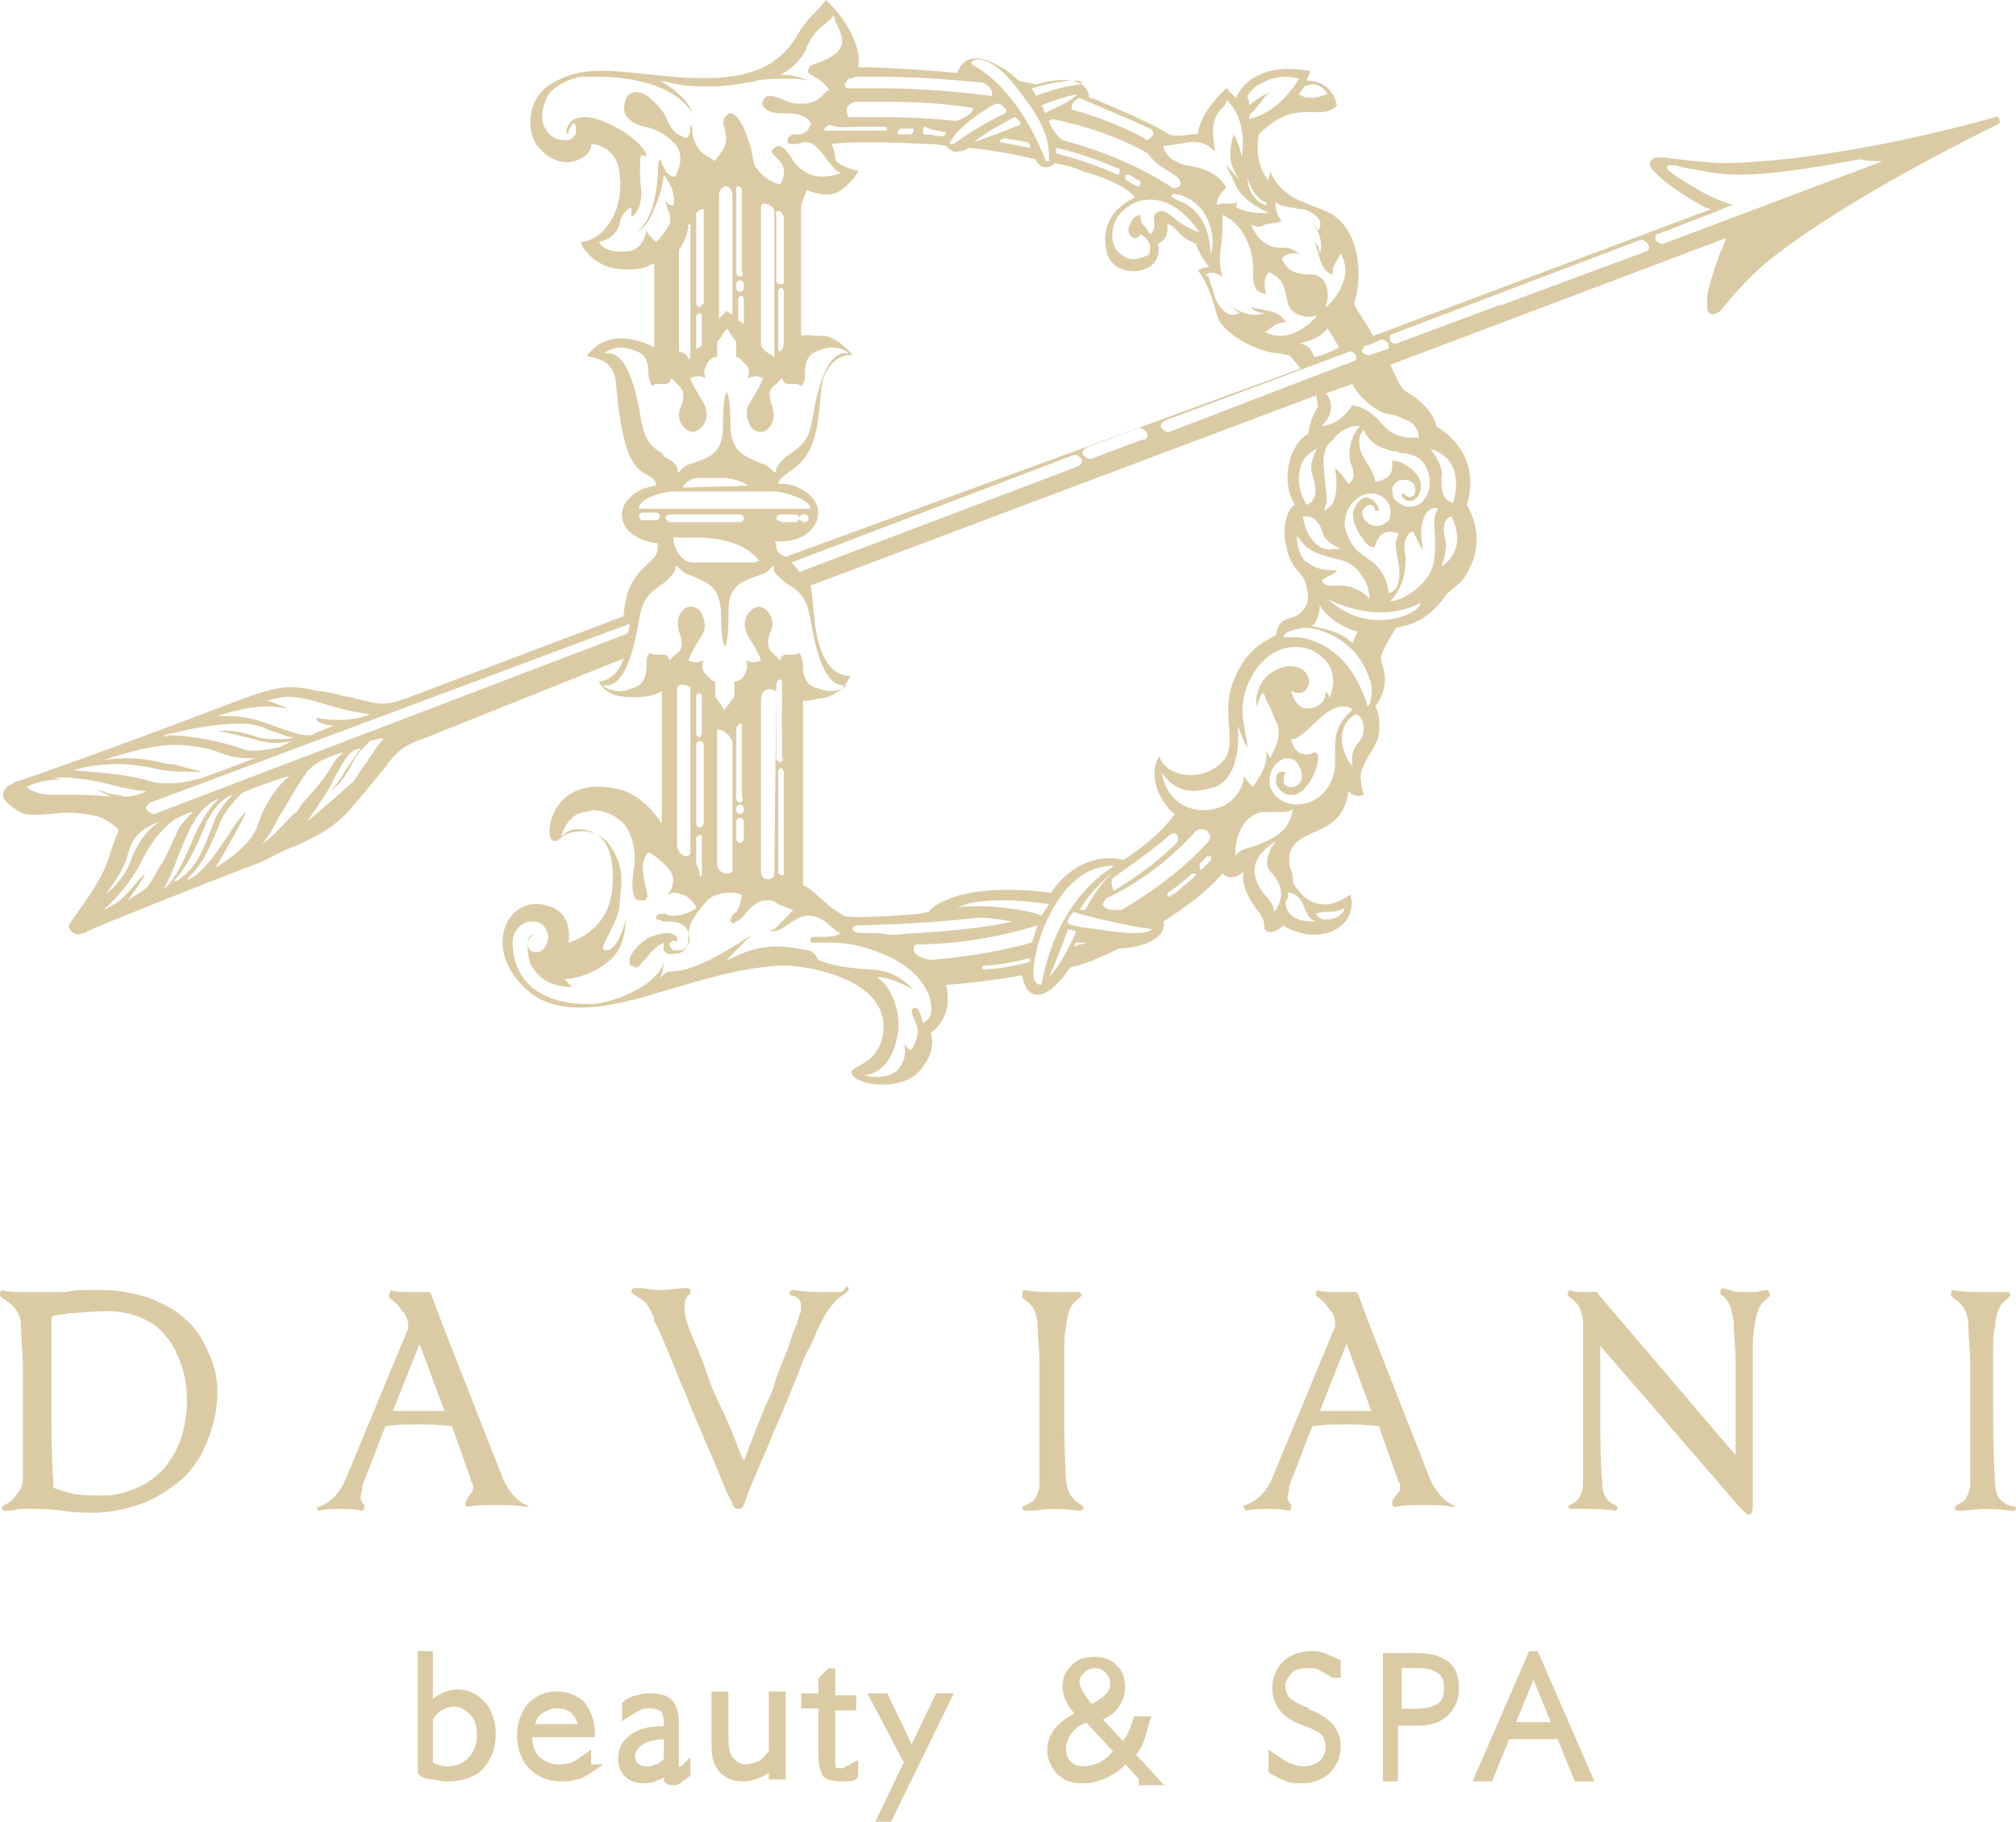 <svg  viewBox="0 0 145 131" xmlns="http://www.w3.org/2000/svg">
<path d="M30.317 127.42V118.999H30.866V122.727C31.14 122.451 31.552 122.175 31.826 122.036C32.1 121.898 32.512 121.76 32.923 121.76C33.609 121.76 34.158 122.036 34.707 122.589C35.118 123.141 35.393 123.831 35.393 124.659C35.393 125.626 35.118 126.316 34.569 127.006C34.021 127.558 33.198 127.835 32.237 127.835C31.963 127.835 31.689 127.835 31.277 127.697C31.003 127.697 30.591 127.697 30.317 127.42ZM30.866 126.868C31.003 127.006 31.277 127.144 31.414 127.144C31.689 127.282 31.963 127.282 32.237 127.282C32.923 127.282 33.472 127.006 33.884 126.592C34.295 126.178 34.569 125.488 34.569 124.797C34.569 124.107 34.432 123.555 34.021 123.141C33.609 122.727 33.198 122.451 32.649 122.451C32.375 122.451 31.963 122.589 31.689 122.727C31.414 122.865 31.14 123.141 30.866 123.555V126.868Z" fill="#DBCBA4"/>
<path fill-rule="evenodd" clip-rule="evenodd" d="M30.052 118.733H31.13V122.157C31.334 122.009 31.543 121.881 31.708 121.798C32.007 121.648 32.459 121.494 32.923 121.494C33.697 121.494 34.309 121.812 34.894 122.4L34.907 122.414L34.919 122.429C35.361 123.023 35.657 123.768 35.657 124.659C35.657 125.69 35.36 126.439 34.776 127.173L34.767 127.184L34.757 127.195C34.144 127.811 33.244 128.101 32.237 128.101C31.965 128.101 31.665 128.101 31.235 127.963C30.969 127.963 30.475 127.956 30.13 127.609L30.052 127.531V118.733ZM30.582 119.266V127.296C30.765 127.421 31.02 127.43 31.277 127.43H31.32L31.361 127.444C31.731 127.568 31.971 127.568 32.237 127.568C33.145 127.568 33.887 127.309 34.372 126.828C34.88 126.186 35.128 125.556 35.128 124.659C35.128 123.902 34.88 123.272 34.506 122.764C33.999 122.257 33.517 122.027 32.923 122.027C32.565 122.027 32.194 122.149 31.944 122.275C31.851 122.322 31.74 122.387 31.624 122.462C31.913 122.325 32.335 122.184 32.649 122.184C33.302 122.184 33.777 122.519 34.208 122.953C34.691 123.438 34.834 124.075 34.834 124.797C34.834 125.55 34.538 126.311 34.071 126.78C33.615 127.239 33.001 127.549 32.237 127.549C32.232 127.549 32.226 127.549 32.22 127.549C31.968 127.549 31.659 127.549 31.344 127.406C31.231 127.391 31.113 127.342 31.022 127.296C30.902 127.236 30.773 127.152 30.678 127.057L30.601 126.979V123.474L30.645 123.407C30.717 123.3 30.789 123.199 30.863 123.106L30.601 123.37V119.266H30.582ZM32.649 122.717C32.435 122.717 32.066 122.834 31.807 122.965C31.604 123.067 31.376 123.28 31.13 123.637V126.743C31.168 126.77 31.212 126.796 31.258 126.82C31.3 126.841 31.339 126.857 31.37 126.867C31.397 126.875 31.411 126.877 31.414 126.878C31.415 126.878 31.415 126.878 31.414 126.878L31.477 126.878L31.533 126.906C31.744 127.012 31.956 127.016 32.237 127.016C32.846 127.016 33.329 126.773 33.697 126.404C34.053 126.045 34.305 125.426 34.305 124.797C34.305 124.14 34.174 123.672 33.834 123.329C33.441 122.934 33.094 122.717 32.649 122.717Z" fill="#DBCBA4"/>
<path d="M42.526 127.144C42.114 127.42 41.703 127.697 41.429 127.697C41.017 127.835 40.743 127.835 40.331 127.835C39.508 127.835 38.822 127.558 38.273 127.006C37.725 126.454 37.45 125.626 37.45 124.797C37.45 123.969 37.725 123.279 38.136 122.727C38.685 122.175 39.234 121.898 40.057 121.898C40.743 121.898 41.429 122.175 41.84 122.589C42.252 123.141 42.526 123.831 42.526 124.659H37.999C37.999 125.35 38.136 126.04 38.548 126.454C38.959 126.868 39.508 127.144 40.057 127.144C40.468 127.144 40.743 127.144 41.154 127.006C41.566 126.868 41.84 126.592 42.252 126.316V127.144H42.526ZM38.136 124.245H41.84C41.84 123.693 41.566 123.279 41.291 123.003C41.017 122.727 40.605 122.589 40.057 122.589C39.645 122.589 39.234 122.727 38.822 123.003C38.411 123.279 38.273 123.693 38.136 124.245Z" fill="#DBCBA4"/>
<path fill-rule="evenodd" clip-rule="evenodd" d="M38.337 122.902C38.031 123.316 37.81 123.813 37.739 124.393H37.827L37.88 124.181C38.016 123.63 38.171 123.12 38.675 122.781C39.121 122.482 39.583 122.322 40.057 122.322C40.646 122.322 41.137 122.471 41.479 122.814C41.782 123.12 42.105 123.598 42.105 124.245V124.393H42.251C42.2 123.753 41.969 123.211 41.64 122.764C41.282 122.412 40.673 122.165 40.057 122.165C39.676 122.165 39.371 122.228 39.101 122.349C38.835 122.468 38.591 122.648 38.337 122.902ZM37.734 124.436C37.722 124.553 37.715 124.674 37.715 124.797C37.715 125.573 37.973 126.327 38.461 126.818C38.956 127.317 39.574 127.568 40.331 127.568C40.74 127.568 40.977 127.567 41.345 127.444L41.386 127.43H41.429C41.493 127.43 41.613 127.392 41.799 127.29C41.86 127.257 41.922 127.22 41.987 127.18V126.836C41.945 126.866 41.902 126.898 41.855 126.931C41.674 127.059 41.478 127.178 41.238 127.259C40.786 127.411 40.475 127.411 40.065 127.411H40.057C39.422 127.411 38.809 127.094 38.361 126.642C37.871 126.15 37.734 125.367 37.734 124.659V124.436ZM42.516 126.878H43.4L42.667 127.37C42.465 127.505 42.252 127.649 42.053 127.758C41.875 127.855 41.671 127.948 41.476 127.961C41.043 128.101 40.738 128.101 40.339 128.101H40.331C39.443 128.101 38.688 127.8 38.086 127.195C37.477 126.581 37.186 125.679 37.186 124.797C37.186 123.906 37.482 123.161 37.925 122.567L37.936 122.552L37.949 122.538C38.239 122.247 38.54 122.017 38.886 121.862C39.234 121.707 39.614 121.632 40.057 121.632C40.804 121.632 41.56 121.93 42.027 122.4L42.041 122.414L42.052 122.429C42.494 123.023 42.791 123.768 42.791 124.659V124.926H38.271C38.304 125.488 38.446 125.975 38.735 126.266C39.109 126.642 39.594 126.878 40.057 126.878C40.466 126.878 40.703 126.877 41.071 126.754C41.242 126.696 41.389 126.609 41.551 126.495C41.607 126.455 41.672 126.407 41.742 126.355C41.855 126.271 41.981 126.177 42.105 126.094L42.516 125.818V126.878ZM40.057 122.855C39.707 122.855 39.346 122.972 38.969 123.224C38.72 123.392 38.593 123.622 38.483 123.979H41.549C41.483 123.65 41.3 123.388 41.104 123.191C40.897 122.983 40.565 122.855 40.057 122.855Z" fill="#DBCBA4"/>
<path d="M48.013 127.282C47.739 127.558 47.465 127.697 47.053 127.835C46.779 127.973 46.504 127.973 46.23 127.973C45.818 127.973 45.407 127.835 45.133 127.558C44.858 127.282 44.721 126.868 44.721 126.454C44.721 125.764 44.995 125.35 45.544 124.936C46.093 124.521 46.916 124.383 48.013 124.383V123.831C48.013 123.417 47.876 123.141 47.739 122.865C47.465 122.727 47.19 122.589 46.779 122.589C46.504 122.589 46.23 122.589 45.956 122.727C45.681 122.865 45.407 123.003 44.995 123.279V122.589C45.27 122.313 45.681 122.175 45.956 122.175C46.23 122.036 46.504 122.036 46.779 122.036C47.465 122.036 47.876 122.175 48.15 122.451C48.425 122.727 48.562 123.279 48.562 123.969V127.006C48.562 127.144 48.562 127.282 48.562 127.282L48.699 127.42C48.836 127.42 48.974 127.282 49.248 127.144L49.385 127.006V127.558C49.248 127.697 48.974 127.835 48.836 127.973C48.699 128.111 48.562 128.111 48.425 128.111C48.288 128.111 48.15 128.111 48.013 127.973C48.013 127.697 48.013 127.558 48.013 127.282ZM48.013 126.592V124.797C47.19 124.797 46.504 124.936 46.093 125.212C45.681 125.488 45.407 125.902 45.407 126.316C45.407 126.592 45.544 126.868 45.681 127.006C45.818 127.144 46.093 127.282 46.504 127.282C46.779 127.282 46.916 127.282 47.19 127.144C47.465 127.144 47.739 126.868 48.013 126.592Z" fill="#DBCBA4"/>
<path fill-rule="evenodd" clip-rule="evenodd" d="M46.178 122.369C46.388 122.322 46.588 122.322 46.761 122.322C46.767 122.322 46.773 122.322 46.779 122.322C47.253 122.322 47.574 122.484 47.849 122.622L47.936 122.666L47.98 122.754C48.117 123.03 48.278 123.354 48.278 123.831V127.834C48.28 127.834 48.282 127.835 48.283 127.835C48.315 127.843 48.351 127.844 48.425 127.844C48.498 127.844 48.534 127.843 48.566 127.835C48.589 127.829 48.615 127.818 48.649 127.784C48.684 127.749 48.725 127.714 48.768 127.682C48.745 127.685 48.723 127.687 48.699 127.687H48.59L48.297 127.393V123.969C48.297 123.64 48.264 123.354 48.203 123.123C48.142 122.89 48.056 122.732 47.963 122.639C47.761 122.435 47.434 122.303 46.779 122.303C46.544 122.303 46.356 122.306 46.178 122.369ZM49.09 126.926L49.65 126.363V127.669L49.572 127.747C49.485 127.835 49.363 127.916 49.269 127.979C49.265 127.982 49.261 127.985 49.258 127.987C49.147 128.061 49.069 128.115 49.023 128.161C48.809 128.377 48.576 128.377 48.434 128.377C48.431 128.377 48.428 128.377 48.425 128.377C48.422 128.377 48.419 128.377 48.416 128.377C48.274 128.377 48.041 128.377 47.826 128.161L47.749 128.083V127.823C47.571 127.927 47.378 128.006 47.154 128.082C46.829 128.239 46.508 128.239 46.248 128.239C46.242 128.239 46.236 128.239 46.23 128.239C45.766 128.239 45.281 128.084 44.945 127.747C44.61 127.409 44.456 126.921 44.456 126.454C44.456 126.071 44.533 125.748 44.697 125.459C44.859 125.174 45.095 124.941 45.385 124.722C45.958 124.29 46.765 124.141 47.749 124.12V123.831C47.749 123.519 47.659 123.304 47.541 123.063C47.303 122.945 47.089 122.855 46.779 122.855C46.498 122.855 46.285 122.859 46.074 122.965C45.803 123.102 45.54 123.234 45.142 123.501L44.731 123.777V122.478L44.808 122.4C45.116 122.091 45.558 121.928 45.892 121.91C46.204 121.77 46.511 121.77 46.761 121.77C46.767 121.77 46.773 121.77 46.779 121.77C47.495 121.77 47.991 121.914 48.338 122.262C48.52 122.445 48.639 122.702 48.715 122.986C48.791 123.273 48.827 123.608 48.827 123.969V127.08C48.831 127.077 48.836 127.075 48.841 127.072C48.905 127.032 48.99 126.979 49.09 126.926ZM47.567 127.31C47.473 127.359 47.37 127.396 47.258 127.407C47.126 127.47 47.011 127.508 46.891 127.528C46.766 127.549 46.644 127.549 46.516 127.549H46.504C46.036 127.549 45.69 127.391 45.494 127.195C45.31 127.01 45.142 126.667 45.142 126.316C45.142 125.8 45.468 125.326 45.906 125.018C45.833 125.058 45.766 125.101 45.703 125.149C45.444 125.344 45.269 125.525 45.157 125.723C45.046 125.918 44.986 126.147 44.986 126.454C44.986 126.815 45.106 127.155 45.32 127.37C45.533 127.585 45.871 127.706 46.23 127.706C46.511 127.706 46.724 127.702 46.935 127.596L46.951 127.588L46.969 127.582C47.219 127.498 47.404 127.418 47.567 127.31ZM45.942 122.441C45.756 122.445 45.473 122.535 45.26 122.707V122.798C45.479 122.669 45.66 122.578 45.837 122.489C45.872 122.471 45.907 122.455 45.942 122.441ZM47.749 125.069C47.07 125.096 46.546 125.228 46.239 125.433C45.875 125.678 45.672 126.019 45.672 126.316C45.672 126.517 45.778 126.726 45.868 126.818C45.947 126.897 46.149 127.016 46.504 127.016C46.647 127.016 46.727 127.015 46.804 127.002C46.874 126.991 46.952 126.966 47.072 126.906L47.128 126.878H47.19C47.241 126.878 47.321 126.851 47.443 126.759C47.54 126.686 47.639 126.59 47.749 126.482V125.069Z" fill="#DBCBA4"/>
<path d="M55.558 126.868C55.284 127.144 55.01 127.42 54.598 127.558C54.324 127.697 53.912 127.835 53.501 127.835C52.815 127.835 52.403 127.697 51.992 127.282C51.58 126.868 51.443 126.316 51.443 125.488V121.898H52.129V125.074C52.129 125.764 52.266 126.316 52.54 126.592C52.815 126.868 53.089 127.144 53.638 127.144C54.049 127.144 54.324 127.006 54.735 126.868C55.01 126.73 55.284 126.316 55.558 126.04V121.898H56.244V127.697H55.558V126.868Z" fill="#DBCBA4"/>
<path fill-rule="evenodd" clip-rule="evenodd" d="M51.178 121.632H52.393V125.074C52.393 125.402 52.426 125.689 52.487 125.92C52.549 126.153 52.635 126.311 52.727 126.404C52.999 126.677 53.205 126.878 53.638 126.878C53.914 126.878 54.103 126.81 54.384 126.709C54.459 126.682 54.54 126.653 54.631 126.622C54.715 126.576 54.818 126.477 54.949 126.329C54.988 126.285 55.029 126.236 55.073 126.184C55.144 126.102 55.219 126.013 55.294 125.933V121.632H56.509V127.963H55.294V127.474C55.125 127.606 54.932 127.725 54.7 127.805C54.401 127.953 53.956 128.101 53.501 128.101C53.141 128.101 52.834 128.065 52.554 127.965C52.271 127.863 52.033 127.701 51.804 127.471C51.318 126.981 51.178 126.34 51.178 125.488V121.632ZM55.558 126.868H55.823V127.43H55.979V122.165H55.823V126.15L55.745 126.228C55.661 126.313 55.581 126.407 55.494 126.509C55.447 126.565 55.398 126.623 55.344 126.683C55.209 126.836 55.042 127.012 54.853 127.106L54.837 127.115L54.819 127.121C54.745 127.146 54.672 127.172 54.6 127.198C54.305 127.305 54.014 127.411 53.638 127.411C52.979 127.411 52.637 127.066 52.361 126.789L52.353 126.78C52.171 126.597 52.051 126.341 51.976 126.057C51.9 125.77 51.864 125.435 51.864 125.074V122.165H51.708V125.488C51.708 126.292 51.842 126.755 52.179 127.094C52.362 127.278 52.535 127.392 52.732 127.463C52.933 127.535 53.174 127.568 53.501 127.568C53.859 127.568 54.23 127.446 54.48 127.32L54.496 127.312L54.514 127.306C54.858 127.19 55.092 126.961 55.371 126.68L55.558 126.868Z" fill="#DBCBA4"/>
<path d="M59.811 126.454C59.811 126.868 59.811 127.144 59.948 127.282C60.085 127.42 60.222 127.42 60.497 127.42C60.634 127.42 60.771 127.42 60.908 127.282C61.045 127.282 61.183 127.144 61.457 127.006V127.697C61.32 127.835 61.045 127.835 60.908 127.835C60.771 127.835 60.497 127.835 60.359 127.835C59.948 127.835 59.536 127.697 59.399 127.558C59.262 127.282 59.125 126.868 59.125 126.316V122.589H57.89V122.036H59.125V120.794L59.674 120.242H59.811V122.175H61.32V122.727H59.811V126.454Z" fill="#DBCBA4"/>
<path fill-rule="evenodd" clip-rule="evenodd" d="M59.564 119.975H60.075V121.908H61.584V122.993H60.075V126.454C60.075 126.667 60.076 126.821 60.091 126.939C60.105 127.059 60.13 127.089 60.135 127.094C60.166 127.125 60.187 127.135 60.223 127.142C60.277 127.153 60.35 127.154 60.497 127.154C60.57 127.154 60.606 127.153 60.638 127.145C60.661 127.139 60.687 127.128 60.721 127.094L60.799 127.016H60.904C60.907 127.015 60.93 127.007 60.995 126.968C61.011 126.958 61.029 126.947 61.05 126.934C61.123 126.888 61.222 126.827 61.339 126.768L61.722 126.575V127.807L61.644 127.885C61.517 128.013 61.347 128.06 61.226 128.08C61.102 128.101 60.98 128.101 60.913 128.101H60.359C60.126 128.101 59.895 128.062 59.7 128.003C59.517 127.948 59.328 127.864 59.212 127.747L59.182 127.716L59.163 127.678C59.009 127.369 58.86 126.914 58.86 126.316V122.855H57.626V121.77H58.86V120.684L59.564 119.975ZM59.546 120.747V122.441H61.055V122.46H59.546V126.468C59.546 126.664 59.546 126.85 59.565 127.005C59.584 127.156 59.626 127.326 59.748 127.457C59.684 127.432 59.639 127.408 59.612 127.39C59.499 127.147 59.39 126.789 59.39 126.316V122.322H58.155V122.303H59.39V120.904L59.546 120.747ZM60.978 127.568C61.03 127.567 61.086 127.564 61.139 127.555C61.16 127.551 61.177 127.547 61.192 127.543V127.468C61.144 127.494 61.087 127.519 61.024 127.534C61.009 127.546 60.994 127.557 60.978 127.568Z" fill="#DBCBA4"/>
<path d="M65.298 126.73L62.829 122.036H63.652L65.572 126.04L67.493 122.036H68.179L63.926 130.734H63.377L65.298 126.73Z" fill="#DBCBA4"/>
<path fill-rule="evenodd" clip-rule="evenodd" d="M62.389 121.77H63.818L65.572 125.427L67.327 121.77H68.604L64.091 131H62.956L65.001 126.736L62.389 121.77ZM63.268 122.303L65.593 126.722L67.754 122.303H67.659L65.572 126.653L63.486 122.303H63.268Z" fill="#DBCBA4"/>
<path d="M82.171 127.835L80.937 126.454C80.525 127.006 80.114 127.282 79.565 127.558C79.016 127.835 78.467 127.973 77.919 127.973C77.233 127.973 76.684 127.835 76.272 127.42C75.861 127.006 75.587 126.454 75.587 125.902C75.587 125.35 75.724 124.936 76.135 124.383C76.547 123.969 77.096 123.555 77.781 123.279C77.37 123.003 77.096 122.589 76.958 122.313C76.821 122.036 76.684 121.622 76.684 121.346C76.684 120.794 76.821 120.38 77.233 119.966C77.644 119.552 78.056 119.414 78.742 119.414C79.29 119.414 79.839 119.552 80.114 119.966C80.525 120.242 80.662 120.794 80.662 121.346C80.662 121.76 80.525 122.175 80.251 122.589C79.976 123.003 79.565 123.279 78.879 123.555L80.799 125.626C80.937 125.35 81.211 125.074 81.348 124.797C81.485 124.521 81.623 124.107 81.76 123.693H82.446C82.308 124.107 82.171 124.659 82.034 125.074C81.897 125.488 81.623 125.902 81.348 126.178L83.132 128.111H82.171V127.835ZM80.388 125.902L78.193 123.555C77.507 123.831 77.096 124.107 76.821 124.521C76.547 124.936 76.41 125.35 76.41 125.764C76.41 126.178 76.547 126.592 76.821 126.868C77.096 127.144 77.507 127.282 77.919 127.282C78.33 127.282 78.742 127.144 79.153 127.006C79.702 126.73 80.114 126.316 80.388 125.902ZM78.467 122.865C79.016 122.589 79.428 122.313 79.702 122.036C79.976 121.76 80.114 121.484 80.114 121.07C80.114 120.656 79.976 120.38 79.702 120.104C79.428 119.828 79.153 119.69 78.742 119.69C78.33 119.69 78.056 119.828 77.781 120.104C77.507 120.38 77.37 120.656 77.37 120.932C77.37 121.208 77.507 121.484 77.644 121.76C77.919 122.175 78.193 122.589 78.467 122.865Z" fill="#DBCBA4"/>
<path fill-rule="evenodd" clip-rule="evenodd" d="M80.377 121.009C80.378 121.03 80.378 121.05 80.378 121.07C80.378 121.308 80.338 121.519 80.252 121.713C80.167 121.907 80.042 122.071 79.889 122.225C79.587 122.529 79.147 122.821 78.586 123.103L78.415 123.189L78.28 123.053C77.987 122.758 77.701 122.326 77.435 121.924L77.415 121.894L77.407 121.879C77.403 121.871 77.399 121.863 77.395 121.854C77.267 121.597 77.105 121.272 77.105 120.932C77.105 120.706 77.174 120.491 77.296 120.289C77.182 120.426 77.104 120.561 77.051 120.7C76.98 120.885 76.949 121.092 76.949 121.346C76.949 121.562 77.065 121.932 77.195 122.193C77.32 122.445 77.569 122.816 77.928 123.057L78.224 123.256L78.262 123.24L78.45 123.441L78.781 123.308C79.446 123.04 79.799 122.79 80.031 122.441C80.282 122.062 80.398 121.698 80.398 121.346C80.398 121.229 80.391 121.116 80.377 121.009ZM80.701 125.91L80.608 126.05C80.312 126.496 79.868 126.945 79.272 127.245L79.255 127.253L79.217 127.266C78.82 127.399 78.373 127.549 77.919 127.549C77.455 127.549 76.969 127.394 76.634 127.057C76.299 126.719 76.145 126.231 76.145 125.764C76.145 125.287 76.304 124.823 76.601 124.374C76.637 124.319 76.676 124.266 76.716 124.216C76.578 124.328 76.451 124.443 76.336 124.558C75.963 125.063 75.851 125.42 75.851 125.902C75.851 126.367 76.085 126.855 76.46 127.232C76.8 127.575 77.265 127.706 77.919 127.706C78.422 127.706 78.93 127.58 79.446 127.32C79.972 127.056 80.346 126.803 80.725 126.294L80.918 126.035L81.012 126.14L81.161 125.99C81.41 125.739 81.66 125.36 81.783 124.989C81.849 124.789 81.916 124.553 81.985 124.31L81.986 124.307C82.019 124.191 82.052 124.074 82.086 123.959H81.95C81.834 124.31 81.711 124.664 81.585 124.917C81.505 125.076 81.391 125.231 81.293 125.362L81.286 125.371C81.179 125.514 81.092 125.632 81.036 125.745L80.866 126.088L80.701 125.91ZM82.436 127.748V127.844H82.525L82.436 127.748ZM77.795 119.283C78.075 119.183 78.383 119.147 78.742 119.147C79.296 119.147 79.945 119.279 80.304 119.774C80.796 120.136 80.927 120.789 80.927 121.346C80.927 121.823 80.768 122.287 80.471 122.736C80.209 123.132 79.844 123.406 79.329 123.65L80.759 125.192C80.791 125.146 80.824 125.103 80.855 125.061L80.862 125.052C80.969 124.909 81.056 124.791 81.111 124.678C81.238 124.423 81.369 124.03 81.509 123.609L81.569 123.427H82.813L82.697 123.777C82.63 123.978 82.563 124.213 82.494 124.457L82.493 124.46C82.425 124.699 82.356 124.945 82.285 125.158C82.163 125.527 81.945 125.891 81.708 126.176L83.739 128.377H81.907V127.937L80.947 126.864C80.566 127.3 80.169 127.552 79.683 127.797C79.102 128.089 78.513 128.239 77.919 128.239C77.201 128.239 76.568 128.095 76.085 127.609C75.637 127.157 75.322 126.541 75.322 125.902C75.322 125.284 75.483 124.815 75.924 124.224L75.935 124.208L75.948 124.195C76.298 123.843 76.743 123.49 77.285 123.213C77.016 122.947 76.829 122.648 76.722 122.432C76.577 122.141 76.419 121.683 76.419 121.346C76.419 121.048 76.456 120.772 76.557 120.509C76.658 120.244 76.818 120.006 77.046 119.777C77.274 119.548 77.512 119.385 77.795 119.283ZM78.318 120.037C78.201 120.089 78.09 120.17 77.969 120.292C77.723 120.539 77.635 120.752 77.635 120.932C77.635 121.13 77.733 121.342 77.874 121.626C78.102 121.971 78.317 122.293 78.525 122.535C78.97 122.298 79.297 122.068 79.515 121.848C79.636 121.726 79.717 121.614 79.769 121.497C79.82 121.381 79.849 121.246 79.849 121.07C79.849 120.894 79.82 120.759 79.769 120.643C79.717 120.526 79.636 120.414 79.515 120.292C79.393 120.17 79.282 120.089 79.166 120.037C79.05 119.985 78.917 119.956 78.742 119.956C78.567 119.956 78.433 119.985 78.318 120.037ZM78.126 123.872C77.566 124.114 77.252 124.351 77.041 124.669C76.79 125.048 76.674 125.412 76.674 125.764C76.674 126.125 76.795 126.465 77.008 126.68C77.222 126.895 77.56 127.016 77.919 127.016C78.274 127.016 78.638 126.898 79.051 126.76C79.47 126.545 79.802 126.242 80.046 125.925L78.126 123.872Z" fill="#DBCBA4"/>
<path d="M95.889 120.38C95.478 120.104 95.203 119.966 94.929 119.828C94.655 119.69 94.243 119.69 93.969 119.69C93.42 119.69 93.008 119.828 92.734 120.104C92.46 120.38 92.185 120.794 92.185 121.208C92.185 121.622 92.323 121.898 92.46 122.175C92.734 122.451 93.146 122.727 93.832 123.003C93.832 123.003 93.969 123.003 93.969 123.141C94.792 123.417 95.341 123.831 95.615 124.107C95.752 124.245 95.889 124.521 96.026 124.797C96.164 125.074 96.164 125.35 96.164 125.626C96.164 126.316 95.889 126.868 95.478 127.282C95.066 127.697 94.38 127.973 93.694 127.973C93.283 127.973 92.871 127.973 92.597 127.835C92.185 127.697 91.911 127.558 91.499 127.282V126.316C91.911 126.592 92.323 126.868 92.597 127.006C93.008 127.144 93.283 127.282 93.694 127.282C94.243 127.282 94.655 127.144 95.066 126.868C95.341 126.592 95.615 126.178 95.615 125.626C95.615 125.212 95.478 124.936 95.341 124.659C95.066 124.383 94.655 124.107 93.832 123.831C93.008 123.555 92.46 123.141 92.185 122.727C91.911 122.313 91.774 121.898 91.774 121.346C91.774 120.656 92.048 120.104 92.46 119.69C92.871 119.275 93.557 118.999 94.243 118.999C94.655 118.999 94.929 118.999 95.203 119.137C95.478 119.275 95.889 119.414 96.164 119.552V120.38H95.889Z" fill="#DBCBA4"/>
<path fill-rule="evenodd" clip-rule="evenodd" d="M95.085 119.376C94.877 119.271 94.669 119.266 94.243 119.266C93.796 119.266 93.353 119.396 93.007 119.602C93.282 119.479 93.607 119.423 93.969 119.423H93.973C94.108 119.423 94.291 119.423 94.475 119.442C94.659 119.46 94.868 119.499 95.047 119.589C95.294 119.713 95.547 119.841 95.899 120.068V119.722C95.804 119.68 95.698 119.637 95.585 119.592L95.579 119.589C95.412 119.522 95.232 119.45 95.085 119.376ZM92.281 122.371C92.318 122.441 92.36 122.51 92.406 122.579C92.638 122.929 93.129 123.315 93.915 123.578C94.765 123.863 95.216 124.158 95.528 124.471L95.558 124.502L95.582 124.549C95.719 124.825 95.88 125.149 95.88 125.626C95.88 126.274 95.557 126.751 95.253 127.057L95.235 127.075L95.213 127.09C94.759 127.394 94.297 127.549 93.694 127.549C93.319 127.549 93.027 127.443 92.732 127.336C92.66 127.31 92.587 127.284 92.513 127.259L92.495 127.253L92.479 127.245C92.284 127.147 92.031 126.987 91.764 126.812V127.138C92.095 127.352 92.334 127.466 92.681 127.582L92.698 127.588L92.715 127.596C92.809 127.643 92.942 127.674 93.118 127.69C93.293 127.706 93.486 127.706 93.694 127.706C94.319 127.706 94.934 127.452 95.291 127.094C95.658 126.724 95.899 126.238 95.899 125.626C95.899 125.343 95.895 125.129 95.79 124.917C95.72 124.777 95.655 124.646 95.591 124.533C95.525 124.416 95.47 124.338 95.428 124.296C95.181 124.047 94.668 123.656 93.885 123.394L93.704 123.333V123.238C93.02 122.96 92.584 122.673 92.281 122.371ZM93.898 122.742C93.928 122.748 93.972 122.758 94.019 122.782C94.067 122.806 94.124 122.847 94.168 122.913C94.172 122.92 94.176 122.926 94.18 122.933C94.974 123.221 95.515 123.63 95.802 123.919C95.897 124.014 95.979 124.143 96.05 124.268C96.123 124.396 96.194 124.539 96.261 124.675L96.263 124.678C96.429 125.011 96.428 125.342 96.428 125.608C96.428 125.614 96.428 125.62 96.428 125.626C96.428 126.394 96.121 127.012 95.665 127.471C95.198 127.941 94.442 128.239 93.694 128.239H93.688C93.487 128.239 93.271 128.239 93.07 128.221C92.876 128.203 92.673 128.166 92.497 128.082C92.069 127.937 91.776 127.788 91.353 127.504L91.235 127.425V125.818L91.646 126.094C92.056 126.369 92.443 126.628 92.699 126.76C92.791 126.791 92.873 126.82 92.948 126.847C93.229 126.948 93.418 127.016 93.694 127.016C94.179 127.016 94.535 126.899 94.897 126.661C95.136 126.415 95.35 126.071 95.35 125.626C95.35 125.296 95.251 125.075 95.124 124.818C94.885 124.588 94.512 124.34 93.748 124.084C92.888 123.795 92.282 123.352 91.965 122.874C91.663 122.418 91.509 121.953 91.509 121.346C91.509 120.578 91.817 119.96 92.273 119.501C92.74 119.031 93.496 118.733 94.243 118.733C94.254 118.733 94.265 118.733 94.276 118.733C94.66 118.733 94.991 118.733 95.322 118.899C95.447 118.962 95.607 119.027 95.782 119.097L95.789 119.1C95.955 119.167 96.135 119.239 96.282 119.313L96.428 119.387V120.646H95.809L95.743 120.601C95.345 120.335 95.082 120.202 94.811 120.066C94.716 120.018 94.582 119.988 94.423 119.972C94.266 119.956 94.107 119.956 93.969 119.956C93.461 119.956 93.129 120.084 92.921 120.292C92.664 120.551 92.45 120.9 92.45 121.208C92.45 121.538 92.55 121.759 92.677 122.016C92.915 122.246 93.28 122.491 93.898 122.742Z" fill="#DBCBA4"/>
<path d="M99.73 119.137H101.788C102.748 119.137 103.434 119.275 103.983 119.69C104.532 120.104 104.669 120.656 104.669 121.484C104.669 122.175 104.395 122.727 103.983 123.141C103.571 123.555 102.886 123.831 102.062 123.831H100.279V127.835H99.73V119.137ZM100.553 119.69V123.141H101.925C102.611 123.141 103.16 123.003 103.571 122.727C103.983 122.451 104.12 122.036 104.12 121.346C104.12 120.794 103.983 120.38 103.571 120.104C103.16 119.828 102.748 119.69 102.062 119.69H100.553Z" fill="#DBCBA4"/>
<path fill-rule="evenodd" clip-rule="evenodd" d="M99.466 118.871H101.788C102.769 118.871 103.525 119.011 104.142 119.477C104.791 119.967 104.934 120.628 104.934 121.484C104.934 122.253 104.626 122.871 104.17 123.329C103.699 123.804 102.94 124.097 102.062 124.097H100.544V128.101H99.466V118.871ZM99.995 119.404V127.568H100.014V123.565H102.062C102.831 123.565 103.444 123.306 103.796 122.953C103.904 122.844 104.001 122.725 104.085 122.595C103.988 122.732 103.867 122.848 103.718 122.948C103.249 123.263 102.644 123.407 101.925 123.407H100.289V119.423H102.062C102.795 119.423 103.259 119.574 103.718 119.882C104.233 120.227 104.385 120.747 104.385 121.346C104.385 121.705 104.35 122.018 104.248 122.286C104.348 122.048 104.404 121.781 104.404 121.484C104.404 120.684 104.272 120.241 103.824 119.903C103.344 119.54 102.728 119.404 101.788 119.404H99.995ZM100.818 119.956V122.874H101.925C102.578 122.874 103.07 122.743 103.425 122.505C103.586 122.397 103.687 122.268 103.753 122.096C103.822 121.916 103.855 121.677 103.855 121.346C103.855 120.841 103.733 120.532 103.425 120.325C103.061 120.082 102.702 119.956 102.062 119.956H100.818Z" fill="#DBCBA4"/>
<path d="M106.315 127.835L110.156 118.999H110.43L114.272 127.835H113.448L112.214 124.797H108.373L107.138 127.835H106.315ZM108.647 124.107H111.939L110.293 120.104L108.647 124.107Z" fill="#DBCBA4"/>
<path fill-rule="evenodd" clip-rule="evenodd" d="M109.983 118.733H110.604L114.676 128.101H113.271L112.036 125.064H108.55L107.316 128.101H105.91L109.983 118.733ZM110.293 119.348L106.72 127.568H106.96L108.195 124.531H112.392L113.626 127.568H113.867L110.293 119.348ZM110.293 119.407L112.335 124.374H108.251L110.293 119.407ZM110.293 120.8L109.043 123.841H111.543L110.293 120.8Z" fill="#DBCBA4"/>
<path d="M143.491 8.421C137.729 10.078 129.91 11.596 124.286 11.734C122.502 11.734 119.896 11.32 119.484 11.32C119.347 11.32 119.21 11.32 119.073 11.32C118.798 11.458 118.661 11.596 118.661 11.734C118.661 12.01 118.798 12.148 118.936 12.287C119.484 12.839 119.622 12.977 120.582 13.667C121.816 14.495 122.64 14.909 122.64 14.909L123.051 15.047L98.77 24.159C98.084 22.916 97.398 22.088 97.398 21.812C97.947 20.155 97.947 16.842 95.889 15.462C95.478 15.185 94.655 14.909 93.969 14.633C92.048 13.943 91.499 12.701 91.362 12.287C91.362 12.563 91.225 12.701 91.225 12.977C90.677 12.287 90.265 11.182 90.539 9.664C93.283 6.903 94.929 8.835 96.164 7.593C95.752 5.66 93.969 5.798 93.969 5.798C93.969 5.798 94.243 5.246 94.243 5.108C89.853 4.28 88.893 7.041 88.893 7.041L88.207 6.35C88.207 6.35 86.287 8.007 86.15 9.664C85.875 9.525 84.915 9.94 84.092 9.664C82.583 8.697 79.428 7.455 78.879 7.179C78.742 7.179 78.605 7.041 78.33 7.041C78.33 7.041 78.467 4.97 74.489 6.074C74.078 5.936 73.666 5.936 73.254 5.798C72.843 5.384 72.294 4.97 71.746 4.694C69.276 3.313 68.865 5.246 68.865 5.246C64.475 4.832 61.731 4.832 61.731 4.832C61.731 4.832 62.006 3.727 61.045 2.071C60.359 0.828 59.399 0 59.399 0C58.713 0.966 58.165 1.104 57.204 2.761C55.695 5.108 53.226 5.936 48.425 5.522C43.898 5.108 41.84 4.556 39.371 6.212C37.999 7.179 37.862 9.249 38.548 10.354C38.548 10.354 39.645 12.01 41.291 11.596C42.663 11.182 42.526 10.354 42.526 10.354C42.526 10.354 44.447 10.354 44.584 12.701C44.858 15.047 43.486 17.256 41.84 17.394C41.566 17.394 42.526 19.051 44.309 19.327C45.544 19.465 46.367 19.327 46.779 19.051C46.779 19.051 46.916 19.051 47.053 18.913V24.987C47.053 24.987 44.035 23.192 42.252 25.539C41.977 25.815 44.172 25.401 44.309 27.61C44.721 32.304 45.407 33.408 46.23 33.96C46.641 34.236 47.19 34.374 47.19 34.927C45.818 35.065 44.721 36.031 44.721 36.998C44.721 38.102 45.818 38.93 47.327 39.068C47.327 39.206 47.327 39.62 47.19 39.897C46.916 40.449 45.681 41.001 45.133 42.657C44.995 43.21 44.858 43.762 44.858 44.314L29.494 50.112C27.71 50.803 27.299 50.664 25.653 50.25C25.241 50.112 24.83 50.112 24.418 49.974C23.869 49.836 23.321 49.698 22.909 49.698C20.989 49.284 20.303 49.146 16.736 50.526L14.541 51.355C9.465 53.287 2.606 55.772 1.235 56.187C1.097 56.187 1.097 56.187 0.96 56.325C0.274 56.601 0.137 57.015 0.274 57.429C0.412 57.705 1.235 58.395 1.783 58.533C2.332 58.671 3.018 58.533 3.704 58.533C4.664 58.395 5.624 58.395 6.859 58.671C7.682 58.809 8.505 59.638 8.505 59.638V59.776C8.505 59.776 8.094 60.742 7.819 61.709C7.133 63.917 4.801 66.402 4.939 66.678C5.076 66.954 5.35 67.368 6.036 67.092C6.173 67.092 6.173 67.092 6.31 66.954C7.545 66.402 13.718 63.917 18.794 61.985L20.44 61.156C24.007 59.776 24.83 58.671 26.064 57.153C26.339 56.877 27.299 55.634 27.573 55.358C28.534 53.978 29.082 53.563 30.729 53.011L44.858 47.351C44.309 49.008 43.075 49.008 43.075 49.008C43.075 49.008 43.486 50.112 45.133 50.112C46.916 50.25 47.602 49.698 47.602 49.698V59.224C47.602 59.224 46.367 57.153 44.447 56.739C39.508 55.634 39.096 60.328 39.782 60.466C40.468 60.604 40.331 59.5 41.84 59.638C43.075 59.776 44.309 60.604 44.035 63.917C43.761 67.092 40.88 67.783 40.88 67.783C40.88 67.783 41.429 65.298 38.822 65.022C36.216 64.746 34.707 68.611 38.136 71.372C40.468 73.305 44.584 72.2 46.916 71.51C51.168 70.268 52.815 69.715 55.97 69.439C57.204 69.301 64.063 70.13 63.515 74.271C63.24 76.756 60.771 76.618 61.32 77.308C61.868 78.136 64.886 78.413 66.121 77.032C67.493 75.513 66.944 74.271 66.944 74.271C66.944 74.271 68.042 73.581 68.179 72.062C68.179 71.096 68.042 70.82 68.042 70.82C68.042 70.82 70.511 70.682 73.529 70.13C73.803 71.924 74.901 71.648 75.449 71.234C75.724 71.096 76.547 70.268 76.958 69.577C78.605 69.163 79.29 68.749 80.525 68.197C82.034 68.197 83.955 67.507 83.68 66.264C85.601 65.022 86.835 64.055 87.933 62.813C88.482 63.365 89.168 62.951 89.442 62.675C89.168 63.917 90.402 65.436 90.539 65.574C90.951 66.126 90.951 66.54 90.951 66.816C91.362 67.369 92.185 66.678 92.323 66.54C92.597 66.816 93.146 66.954 93.557 67.092C95.752 67.645 97.673 66.264 97.124 64.331C96.575 64.746 95.615 65.16 95.066 65.022C93.832 64.884 93.42 64.055 93.008 63.503C93.008 62.537 92.734 62.537 92.734 61.985C92.597 59.224 96.575 60.604 96.987 56.877C97.261 57.291 97.947 57.291 98.084 57.153C97.947 56.601 97.673 55.772 98.084 55.082C98.359 54.254 99.044 53.702 99.182 52.735C99.319 51.217 98.907 50.803 98.907 50.803C98.907 50.803 100.005 49.56 99.456 47.904C99.182 47.213 99.319 46.937 100.416 45.142C102.062 44.866 103.023 44.176 104.12 42.657C104.943 41.967 105.218 41.829 105.629 41.001C107.001 38.516 105.492 36.307 105.492 36.307C105.492 36.307 106.864 32.856 103.297 30.647C103.16 29.681 102.062 28.715 101.377 28.3C100.828 28.024 100.691 27.748 100.005 26.23L124.149 17.118L124.011 17.532C124.011 17.532 123.6 18.361 123.188 19.741C122.777 20.984 122.777 21.26 122.777 21.95C122.777 22.088 122.777 22.364 122.914 22.502C123.051 22.64 123.325 22.64 123.463 22.502C123.6 22.502 123.737 22.364 123.874 22.226C124.011 21.95 125.795 19.879 127.167 18.775C131.282 15.462 138.278 11.596 143.628 8.973C144.04 8.835 143.765 8.283 143.491 8.421ZM98.084 24.987C98.084 24.849 98.221 24.849 98.359 24.849L99.319 24.435H99.456C99.593 24.435 99.73 24.573 99.868 24.711C99.868 24.849 99.868 24.987 99.868 24.987C99.868 25.125 99.73 25.125 99.73 25.125L98.496 25.539H98.359C98.221 25.539 98.084 25.401 97.947 25.263C97.947 25.263 97.947 25.125 98.084 24.987ZM97.124 25.263C97.261 25.263 97.398 25.401 97.535 25.539C97.535 25.677 97.535 25.815 97.535 25.815C97.535 25.953 97.398 25.953 97.398 25.953L84.092 31.061H83.955C83.817 31.061 83.68 30.923 83.543 30.785C83.406 30.647 83.543 30.371 83.817 30.233L97.124 25.263C96.987 25.263 96.987 25.263 97.124 25.263ZM98.633 35.893C98.496 35.893 98.359 35.755 98.359 35.755C97.947 35.755 97.673 36.031 97.398 36.583C97.124 37.136 97.535 38.102 97.947 38.654C98.221 39.068 98.496 39.344 98.77 39.344C98.77 39.344 98.907 39.344 98.907 39.206C99.182 38.378 99.593 38.24 100.005 38.24C100.279 38.24 100.553 38.378 100.691 38.378C100.691 38.378 100.553 38.378 100.553 38.516C100.416 38.654 100.279 39.068 100.553 40.311C100.965 42.381 100.005 42.657 99.868 42.657C99.868 42.657 99.868 41.415 98.77 40.449C98.359 40.173 98.359 40.173 98.221 40.035C98.084 40.035 98.084 39.897 97.81 39.758C97.261 39.344 96.85 38.516 96.712 37.826C96.712 37.136 96.85 36.583 97.398 36.031C97.81 35.617 98.221 35.479 98.633 35.479C99.319 35.479 100.005 36.031 100.005 36.721C100.005 36.998 100.005 37.412 99.73 37.55C99.593 37.688 99.319 37.826 99.044 37.826C98.633 37.826 98.221 37.55 98.084 37.274C97.947 36.998 97.947 36.721 98.084 36.583C98.221 36.445 98.359 36.307 98.496 36.307C98.77 36.307 98.907 36.445 98.907 36.721C98.907 36.721 98.907 36.721 99.044 36.721C99.182 36.721 99.182 36.721 99.182 36.583C99.044 36.307 98.907 36.031 98.633 35.893ZM87.384 55.22C85.601 56.325 83.68 55.496 83.406 54.392C83.132 54.668 82.72 55.772 83.406 57.153C83.955 58.257 84.503 58.533 84.503 58.533C84.503 58.533 83.406 60.19 80.799 61.846C80.799 61.846 77.919 60.88 75.587 64.193C68.865 63.365 66.944 65.298 66.807 65.574L66.121 65.712C66.121 65.712 61.594 66.126 60.634 65.85C60.359 65.574 59.948 65.436 59.674 65.16C59.536 65.16 59.536 65.022 59.536 65.022C59.262 64.884 59.125 64.608 58.85 64.469C58.576 64.193 58.302 63.917 57.753 63.641V50.388C58.027 50.388 58.439 50.388 58.713 50.25C59.262 50.25 59.811 50.112 60.497 49.56C60.908 49.146 61.183 48.594 61.183 48.594C61.183 48.594 58.988 49.008 58.576 44.452C58.439 43.486 58.439 42.657 58.302 42.105L94.655 28.438C94.792 28.991 94.792 29.267 94.792 29.267C94.792 29.267 94.243 29.957 94.106 31.199C92.734 31.89 92.048 34.651 93.146 36.307C92.734 36.445 92.185 37.55 92.46 39.068C92.871 41.277 93.832 41.001 93.969 42.243C94.243 43.348 93.969 43.624 93.42 44.176C92.871 44.59 91.911 44.314 91.774 45.695C90.814 46.109 89.168 47.075 88.482 49.698C87.933 52.321 89.305 53.978 87.384 55.22ZM80.114 63.089C82.034 61.709 83.406 60.742 84.092 60.052C84.229 60.052 84.229 59.914 84.366 59.914C84.503 59.914 84.503 59.914 84.641 60.052C84.778 60.19 84.778 60.466 84.641 60.604C83.68 61.57 82.171 62.813 80.114 64.055C79.839 63.503 79.976 63.089 80.114 63.089ZM78.056 65.436H77.919C77.781 65.436 77.644 65.436 77.644 65.436C78.742 63.641 79.976 62.813 79.976 62.813C78.879 63.779 78.056 65.436 78.056 65.436ZM70.237 65.16C69.688 65.16 69.276 65.16 68.865 65.298C69.551 64.884 70.648 64.746 72.157 64.746C73.803 64.746 75.449 65.022 75.449 65.022L74.901 65.85C74.763 65.712 72.706 65.16 70.237 65.16ZM72.843 66.264C72.843 66.402 72.843 66.402 72.843 66.264C69.825 66.954 65.71 67.093 64.063 67.231C63.377 67.093 62.692 67.092 62.28 67.092C62.143 67.092 62.006 67.092 61.868 67.092C61.594 67.092 61.32 66.954 61.32 66.816C61.32 66.678 61.32 66.678 61.594 66.54C62.829 66.54 66.944 66.402 70.374 65.988C71.197 65.988 71.883 66.126 72.843 66.264ZM56.244 38.93C57.753 38.93 58.85 37.964 58.85 36.859C58.85 35.755 57.479 34.789 56.244 34.789H55.97C56.107 34.098 57.204 33.96 58.027 32.718C59.125 31.061 58.85 28.162 59.262 27.058C60.085 25.263 61.32 25.539 61.32 25.539C61.32 25.539 60.497 24.435 59.399 24.159C59.399 24.159 59.399 24.159 59.262 24.159C59.125 24.159 59.125 24.159 58.988 24.159C58.439 24.159 58.027 24.021 57.616 24.159V14.771C57.753 14.357 57.89 14.081 58.027 13.667C58.713 13.943 59.811 14.219 60.497 13.667C61.594 12.839 61.731 12.287 61.731 12.287C61.731 12.287 60.359 12.01 60.085 11.458C60.085 10.906 59.811 10.354 59.811 10.354C59.811 10.354 61.457 10.078 66.67 10.354C66.807 10.354 67.356 10.354 68.042 10.492C68.179 10.63 68.316 10.768 68.59 10.906C68.865 10.906 69.276 10.906 69.688 10.63C71.06 10.768 72.843 11.044 74.489 11.458C74.901 12.425 75.724 11.872 75.724 11.872L75.861 11.734C76.547 11.872 77.233 12.01 77.781 12.287C81.211 13.253 81.623 14.219 81.623 14.219C81.623 14.219 79.016 15.185 79.565 17.947C79.839 19.741 82.171 19.879 82.994 18.913C83.543 18.223 83.269 17.532 83.269 17.532C83.269 17.532 84.092 17.256 83.955 16.29C83.955 16.014 84.229 16.152 84.503 16.428C84.915 16.842 85.052 17.118 86.012 17.532C86.15 17.947 86.561 18.775 86.973 19.189C86.835 19.189 86.287 19.327 86.15 19.465C86.15 19.465 86.835 20.017 87.521 22.64C87.933 24.159 90.814 25.401 91.911 25.401C92.185 25.401 92.46 25.539 92.734 25.539C93.008 25.815 93.283 26.23 93.557 26.506L56.519 40.035C56.107 39.897 55.833 39.62 55.833 39.344C55.833 39.206 55.833 39.068 55.695 38.93H56.244ZM55.833 37.274C55.833 37.136 55.97 36.998 56.107 36.998H57.204C57.342 36.998 57.479 37.136 57.479 37.274C57.479 37.412 57.342 37.55 57.204 37.55H56.244C55.97 37.412 55.833 37.412 55.833 37.274ZM57.479 37.274C57.479 37.136 57.616 36.998 57.753 36.998H57.89C58.027 36.998 58.165 37.136 58.165 37.274C58.165 37.412 58.027 37.55 57.89 37.55H57.753C57.616 37.412 57.479 37.412 57.479 37.274ZM70.099 10.216C69.962 10.216 69.962 10.216 70.099 10.216C70.099 10.078 71.608 9.111 72.98 8.421C73.254 8.559 73.392 8.697 73.392 8.973C72.706 9.249 71.608 9.664 70.099 10.216ZM73.803 10.216C73.94 10.216 73.94 10.216 73.803 10.216C73.94 10.216 73.94 10.354 74.078 10.354C74.078 10.492 74.078 10.492 74.078 10.63C73.392 10.492 72.706 10.354 71.883 10.216C71.883 10.078 72.157 9.94 72.294 9.94C72.843 10.078 73.254 10.078 73.803 10.216ZM72.294 8.145C71.746 8.421 70.511 8.973 68.59 10.354H68.316C68.316 10.078 69.139 8.835 71.608 7.455C72.02 7.455 72.157 7.593 72.157 7.731C72.431 7.731 72.431 8.007 72.294 8.145ZM68.728 8.697C66.258 8.421 64.201 8.421 62.829 8.421C62.006 8.421 61.457 8.421 61.045 8.421C60.908 8.283 60.908 8.007 60.908 7.869C60.908 7.593 61.183 7.455 61.457 7.317C61.868 7.317 62.417 7.317 63.103 7.317C64.612 7.317 67.081 7.317 69.825 7.731C69.962 7.731 69.962 7.869 69.962 7.869C69.962 8.145 69.276 8.559 68.728 8.697ZM68.042 9.525C68.042 9.664 67.904 9.664 67.904 9.802C67.493 9.802 66.944 9.664 66.533 9.664C66.533 9.664 66.395 9.664 66.395 9.525C66.395 9.525 66.395 9.387 66.395 9.249C66.395 9.111 66.533 9.111 66.533 9.111C67.081 9.387 67.493 9.387 68.042 9.525C68.042 9.387 68.042 9.387 68.042 9.525ZM65.71 9.387C65.71 9.387 65.71 9.525 65.572 9.664H64.749C64.612 9.664 64.612 9.664 64.612 9.664C64.612 9.664 64.475 9.525 64.612 9.387L64.749 9.249C65.024 9.249 65.298 9.249 65.71 9.249V9.387ZM62.006 9.111C62.554 9.111 63.103 9.111 63.652 9.111C63.789 9.111 63.789 9.249 63.789 9.249C63.789 9.387 63.789 9.387 63.652 9.387H63.515C62.966 9.387 62.417 9.387 61.868 9.387C60.634 9.387 59.674 9.387 59.262 9.387C59.262 9.249 59.399 9.111 59.674 8.973C60.359 9.249 61.045 9.111 62.006 9.111ZM75.449 8.697L75.724 8.559C78.33 9.111 80.662 9.94 82.583 11.044C83.132 11.872 83.817 12.148 84.229 12.425C84.366 12.563 84.503 12.563 84.641 12.701C84.778 12.839 84.915 12.977 84.915 13.253C84.915 13.391 84.641 13.529 84.366 13.529C82.308 12.148 79.565 10.906 76.41 10.078C75.861 9.664 75.449 8.835 75.449 8.697C75.449 8.835 75.312 8.697 75.449 8.697ZM75.175 8.145C75.038 7.869 75.038 7.731 74.901 7.593C75.449 7.317 76.821 6.903 77.507 6.764C76.821 7.455 75.587 7.869 75.175 8.145ZM87.796 17.947C87.933 17.118 87.933 16.29 87.933 15.6V15.462C89.305 16.014 90.265 17.808 90.128 19.879C90.128 20.293 90.265 20.707 90.402 20.846C90.676 21.122 90.951 21.122 91.088 21.122C90.951 20.846 90.814 20.155 91.225 19.603H91.362C92.048 20.017 92.323 20.155 92.597 21.674C92.734 22.502 93.557 22.778 94.106 22.778C94.38 22.778 94.517 22.778 94.655 22.64C94.655 22.64 94.655 22.64 94.655 22.778C94.655 22.778 93.557 24.159 92.048 24.159C91.637 24.159 91.362 24.021 90.951 23.883C91.088 23.883 91.088 23.745 91.225 23.745C91.499 23.469 91.911 23.192 92.323 23.192H92.46C92.185 22.502 91.362 22.364 90.676 22.226C90.402 22.226 90.128 22.088 89.99 22.088C90.265 22.502 90.814 22.502 90.951 22.502C90.951 22.502 90.676 22.64 90.265 22.64C89.853 22.64 89.305 22.502 88.619 22.088C88.893 22.364 89.168 22.502 89.168 22.502C89.168 22.502 88.893 22.64 88.619 22.64C88.344 22.64 87.796 22.364 87.384 21.398C87.247 20.984 87.247 20.707 87.11 20.57C86.973 20.017 86.973 19.879 86.698 19.741C86.835 19.741 86.973 19.603 87.11 19.603C87.384 19.603 87.659 19.741 87.933 19.879C87.796 19.465 87.659 18.775 87.796 17.947ZM95.478 23.607C96.026 24.435 96.301 24.987 96.301 24.987C96.301 24.987 95.341 25.539 94.517 25.677C94.243 24.711 93.557 24.711 93.42 24.711C93.42 24.711 94.929 24.435 95.478 23.607ZM87.11 18.223C87.11 18.361 87.11 18.361 87.11 18.223C86.973 18.223 87.247 15.462 84.915 14.495C84.229 14.219 84.229 14.081 84.229 14.081L84.366 13.943C84.778 13.943 85.738 14.219 86.424 15.047C87.11 16.014 87.384 17.118 87.11 18.223ZM82.72 16.842C82.583 16.842 82.583 16.842 82.72 16.842C82.583 16.704 82.583 16.566 82.446 16.428C82.171 16.152 82.034 16.014 82.034 15.462C81.623 15.462 81.348 15.876 81.211 16.29C81.074 16.566 81.211 16.842 81.348 16.98C81.485 17.118 81.485 17.118 81.623 17.118C81.897 17.118 82.034 16.842 82.034 16.842C82.034 16.842 82.583 17.118 82.72 17.67C82.72 17.947 82.72 18.223 82.583 18.361C82.171 18.499 81.897 18.637 81.485 18.637C81.074 18.637 80.662 18.361 80.388 18.085C80.114 17.808 79.839 17.118 80.114 16.152C80.388 15.324 81.348 14.357 82.72 14.357C83.68 14.357 84.915 14.771 86.287 16.704C86.287 16.704 85.326 16.428 84.503 15.738C84.229 15.462 83.817 15.185 83.543 15.185C83.269 15.185 83.132 15.324 83.132 15.324C82.994 15.462 82.994 15.6 82.994 15.738C83.132 16.566 82.857 16.704 82.72 16.842ZM81.76 13.391C81.485 13.253 81.211 13.115 81.074 12.977C80.937 12.977 80.937 12.839 80.937 12.701C80.937 12.563 81.074 12.563 81.074 12.563H81.211C81.485 12.701 81.623 12.839 81.897 12.977C82.034 12.977 82.034 13.115 82.034 13.253C82.034 13.391 81.897 13.391 81.76 13.391ZM80.525 12.425C80.525 12.563 80.388 12.563 80.388 12.563C79.153 12.01 77.644 11.458 75.998 11.044C75.861 10.906 75.998 10.768 75.998 10.63C77.781 11.044 79.153 11.596 80.525 12.148C80.525 12.287 80.525 12.425 80.525 12.425ZM82.446 31.476C82.446 31.613 82.308 31.613 82.171 31.613L78.467 32.994H78.33C78.193 32.994 78.056 32.856 77.919 32.718C77.781 32.58 77.919 32.304 78.193 32.166L81.897 30.785H82.034C82.171 30.785 82.308 30.923 82.446 31.061C82.583 31.337 82.583 31.476 82.446 31.476ZM56.93 40.449L77.233 32.718H77.37C77.507 32.718 77.644 32.856 77.781 32.994C77.919 33.132 77.781 33.408 77.507 33.546L57.479 41.139C57.342 40.863 57.204 40.725 56.93 40.449ZM94.38 34.098C94.792 35.341 94.655 36.031 93.969 36.307C93.42 35.341 93.283 34.374 93.557 33.546C93.832 32.58 94.792 32.304 94.792 32.166C94.655 32.304 94.106 33.408 94.38 34.098ZM93.694 37.136C93.832 37.136 93.832 37.136 93.969 37.136C94.517 37.136 94.929 37.55 95.203 38.516C95.478 39.068 96.438 39.482 96.438 39.482C96.438 39.482 96.301 39.482 95.889 39.482C95.341 39.62 94.106 39.344 93.694 37.136ZM94.243 45.004C94.655 45.004 94.929 44.176 94.929 43.486C95.203 44.176 96.438 45.142 97.673 45.419C97.673 45.419 97.535 45.557 97.261 46.247C96.575 45.557 95.752 45.281 94.243 45.004ZM95.066 41.691C95.615 41.415 96.164 41.139 96.164 41.001H96.026C95.889 41.001 95.889 41.001 95.752 41.001C94.929 41.001 94.38 40.725 93.832 40.311C93.283 39.62 93.283 38.792 93.283 38.516C93.969 39.482 94.243 39.758 96.575 40.311C97.535 40.587 97.947 41.415 98.221 41.829C98.496 42.381 98.496 42.934 98.496 43.072C97.947 42.381 96.987 42.105 96.438 42.105H96.301C96.164 42.105 96.026 42.105 95.889 42.105C95.203 42.243 95.066 41.691 95.066 41.691ZM97.81 30.647C96.987 31.476 96.987 32.856 97.124 33.27C97.398 33.822 97.398 34.236 97.261 34.513C97.124 34.789 96.987 34.789 96.987 34.789C96.712 34.374 96.164 33.684 96.026 33.684C96.438 36.307 95.478 36.583 95.203 36.721C95.478 36.169 95.478 35.893 95.341 35.065C95.341 34.651 95.203 33.96 95.203 33.132C95.203 32.58 95.341 32.028 95.889 31.613C96.301 30.923 97.398 30.509 97.81 30.647C97.81 30.509 97.673 30.509 97.81 30.647ZM92.185 15.876C92.048 15.738 91.637 15.185 91.774 14.495C91.911 14.771 92.185 14.771 92.734 14.909C93.008 14.909 93.283 15.047 93.694 15.047C94.38 15.185 94.792 15.6 94.929 15.876C95.066 16.29 94.792 16.566 94.792 16.566C94.792 16.566 94.655 16.29 94.38 16.014C95.341 17.256 94.929 18.223 94.929 18.223C94.929 18.223 94.929 17.67 94.517 17.394C94.655 17.532 94.655 17.808 94.792 18.085C94.929 18.775 95.203 19.603 95.889 19.741C95.752 19.327 96.026 18.913 96.301 18.499C96.301 18.361 96.438 18.361 96.438 18.223C97.535 20.155 95.478 22.088 95.341 22.088C95.341 22.088 95.341 22.088 95.341 21.95C95.478 21.812 95.615 20.984 95.341 20.431C95.203 20.017 94.792 19.741 94.38 19.741C92.871 19.741 92.597 19.327 92.185 18.637C92.323 18.361 92.734 18.223 93.008 18.223C93.283 18.223 93.42 18.223 93.557 18.361C93.42 18.223 93.008 17.808 92.323 17.808H92.048C90.539 17.808 89.99 16.152 89.99 16.152C89.99 16.152 90.265 16.29 90.539 16.29C90.677 16.29 90.814 16.29 90.951 16.152C91.637 16.014 92.048 16.014 92.185 15.876ZM94.38 6.074C94.655 6.074 95.203 6.212 95.478 6.764C95.066 6.903 94.655 7.041 94.38 7.041C93.694 7.041 93.42 6.764 93.42 6.764L93.832 6.212C93.832 6.212 94.106 6.074 94.38 6.074ZM90.814 5.936C91.362 5.66 91.911 5.522 92.46 5.522C93.008 5.522 93.42 5.66 93.42 5.66C93.42 5.66 92.185 8.007 89.853 8.559C89.853 8.421 89.853 8.283 89.853 8.283C90.128 8.007 90.539 7.593 90.814 7.179C90.951 6.903 91.225 6.764 91.362 6.626C90.676 6.903 90.128 7.317 89.853 7.593C89.853 7.455 89.853 7.179 89.716 7.041C89.716 7.041 89.716 6.488 90.814 5.936ZM90.265 13.943C90.676 14.357 90.814 14.495 90.951 14.495C91.088 14.495 91.088 14.633 91.088 14.771C91.088 14.771 89.853 14.495 89.716 12.839C89.716 12.425 89.579 12.148 89.579 12.01C89.579 12.425 89.853 13.391 90.265 13.943ZM83.68 10.492C83.817 10.492 83.955 10.492 85.601 10.216C85.738 10.216 85.875 10.216 85.875 10.216C86.698 10.216 87.11 10.63 87.384 10.906C87.384 10.63 87.247 10.078 87.247 9.525C87.247 8.559 87.521 8.145 87.933 7.731C88.07 7.593 88.207 7.455 88.207 7.179C89.853 8.697 89.305 11.32 89.305 11.32C89.305 10.906 88.893 9.94 88.756 9.664C88.619 9.94 88.482 10.492 88.482 11.182C88.482 12.01 89.168 12.977 89.168 12.977L88.207 11.872C88.344 12.287 88.756 12.977 88.893 13.391C89.579 14.633 91.088 15.185 91.225 15.324C91.088 15.324 90.814 15.324 90.676 15.324C89.716 15.324 88.893 14.909 88.893 14.909L89.03 14.495C88.893 14.633 88.756 14.633 88.482 14.633C88.344 14.633 88.344 14.633 88.207 14.633C88.07 14.633 88.07 14.633 87.933 14.633C87.659 14.633 87.521 14.771 87.521 14.771C87.521 14.771 87.521 14.771 87.521 14.633C87.521 14.219 88.07 13.529 88.207 13.529C88.207 13.529 87.796 12.425 86.012 12.01C83.68 11.734 83.68 10.492 83.68 10.492ZM82.72 9.249C82.994 9.387 82.994 9.664 82.857 9.802C82.72 9.94 82.583 10.078 82.446 10.078L82.308 9.94C80.799 9.111 79.016 8.421 77.096 7.869C76.958 7.455 77.37 7.179 77.644 7.041C79.565 7.869 81.211 8.559 82.72 9.249ZM74.215 6.35C75.587 5.936 76.684 5.798 77.096 5.798C77.37 5.798 77.781 5.798 77.781 5.936C77.781 5.936 77.781 6.074 77.644 6.074C76.41 6.212 75.175 6.626 74.489 6.903C74.489 6.764 74.352 6.626 74.215 6.35C74.215 6.488 74.215 6.488 74.215 6.35ZM69.962 4.418C70.099 4.28 70.237 4.28 70.374 4.28C70.648 4.28 71.746 4.418 73.254 6.488C74.901 8.559 75.312 9.664 75.449 10.906C75.449 11.32 75.449 11.458 75.449 11.596H75.312C75.175 11.596 75.175 11.596 75.175 11.458C72.98 5.936 69.962 4.694 69.962 4.694C69.825 4.556 69.825 4.418 69.962 4.418ZM61.045 5.66C61.32 5.66 61.457 5.522 61.594 5.522C61.594 5.522 62.417 5.522 63.652 5.522C65.298 5.522 67.767 5.66 70.648 5.936C71.06 6.074 71.471 6.488 71.334 6.903C68.179 6.488 65.435 6.35 63.515 6.35C62.417 6.35 61.731 6.35 61.731 6.35H61.457C61.32 6.35 61.045 6.35 60.908 6.35C60.771 6.212 60.771 6.212 60.771 6.074C60.771 6.074 60.908 5.798 61.045 5.66ZM47.19 17.394C47.19 17.394 46.641 16.98 46.504 16.566C46.23 17.808 45.544 18.085 44.995 18.085C44.858 18.085 44.721 18.085 44.584 18.085C43.349 18.085 43.075 17.394 43.075 17.394C43.075 17.394 44.309 17.256 44.584 16.014C44.721 15.185 45.407 14.909 45.407 14.909C45.407 14.909 45.407 15.185 45.407 15.6C45.956 15.324 46.23 14.357 46.093 13.391C45.956 12.287 46.093 11.182 46.093 11.182C46.23 11.182 46.504 11.182 46.504 11.32C46.504 11.32 46.504 11.32 46.504 11.182C46.504 11.044 46.23 10.354 44.721 9.387C43.761 8.835 42.8 8.421 42.114 8.421C41.429 8.421 41.017 8.697 41.017 8.835C40.743 9.111 40.743 9.387 40.743 9.525L40.88 9.664C40.88 9.664 40.88 9.664 40.88 9.525C40.88 9.387 41.017 9.111 41.291 8.835C41.429 8.973 41.429 9.249 41.429 9.525C41.429 9.664 41.291 9.802 41.154 9.94C41.017 10.078 40.88 10.078 40.605 10.078C40.057 10.078 39.508 9.802 39.234 9.249C38.959 8.835 38.822 8.145 39.371 6.903C39.371 6.903 39.92 5.936 41.703 5.522C41.84 5.522 42.252 5.522 43.075 5.522C44.995 5.522 48.425 5.936 49.797 8.145C49.522 7.179 48.425 6.35 47.465 5.798L48.15 5.936C49.248 6.212 49.934 6.212 50.894 6.212C51.443 6.212 52.129 6.212 52.815 6.074C53.089 6.074 53.501 5.936 53.775 5.936C53.775 5.936 54.049 5.936 54.461 5.798C55.147 5.66 55.833 5.66 56.381 5.66C57.067 5.66 57.616 5.66 58.165 5.798C57.753 5.66 57.204 5.384 56.381 5.384C56.244 5.384 56.107 5.384 56.107 5.384C56.93 4.97 57.479 4.418 57.89 3.727C58.302 2.623 58.85 2.071 59.262 1.795C59.536 1.519 59.811 1.381 59.948 1.104C60.085 1.381 60.085 1.657 60.222 1.795C60.497 2.485 60.908 3.175 60.085 3.865C59.536 4.28 59.125 4.418 58.713 4.556C58.439 4.694 58.165 4.694 58.165 4.97C58.027 5.246 58.165 5.246 58.576 5.522C58.85 5.66 59.262 5.936 59.674 6.488C59.536 6.488 59.399 6.626 59.262 6.764C58.988 7.041 58.576 7.455 57.753 7.455C57.616 7.455 57.479 7.455 57.342 7.455C57.067 7.455 56.656 7.317 56.381 7.179C55.97 7.041 55.695 6.903 55.421 6.903C55.284 6.903 55.147 6.903 55.01 7.041C54.872 7.179 54.735 7.455 54.872 7.593C55.01 7.869 55.421 8.145 56.107 8.145H56.244C56.381 8.145 56.381 8.145 56.519 8.145C57.616 8.145 58.027 8.421 58.302 8.835C58.165 8.835 58.302 8.973 58.439 8.973C58.302 8.973 58.165 9.111 58.165 9.249C58.027 9.525 57.753 9.664 57.342 9.664C57.342 9.664 57.204 9.664 57.067 9.664C56.93 9.664 56.793 9.802 56.656 9.94C56.656 10.078 56.656 10.078 56.656 10.216C56.656 10.354 56.793 10.354 56.93 10.354C57.067 10.354 57.067 10.354 57.204 10.354C57.479 10.354 57.753 10.216 57.89 10.216C58.439 10.216 58.713 10.492 59.262 11.182C60.085 12.287 60.222 12.425 60.634 12.425H60.497C60.222 12.563 59.674 12.701 59.125 12.701C58.302 12.701 57.616 12.287 57.067 11.596C57.067 11.596 56.519 10.492 55.97 10.492C55.833 10.492 55.695 10.63 55.558 10.768C55.421 10.906 55.558 11.044 55.833 11.32C56.107 11.596 56.381 11.872 56.381 12.287C56.381 12.977 56.107 13.253 56.107 13.253C56.107 13.253 55.147 13.115 54.461 12.148C54.186 11.872 54.186 11.458 54.049 10.906C54.049 10.63 53.912 10.354 53.775 9.94C53.226 8.283 52.677 8.145 52.54 8.145C52.403 8.145 52.266 8.283 52.129 8.421C51.992 8.697 51.992 8.973 52.129 9.249C52.403 10.354 51.992 10.768 51.717 11.182C51.58 11.32 51.443 11.458 51.443 11.596C51.306 11.458 51.168 11.458 51.031 11.32C50.757 11.182 50.483 11.044 50.208 10.63C49.934 10.216 49.797 9.802 49.797 9.525C49.797 9.249 49.797 9.111 49.659 8.973C49.659 9.387 49.659 9.664 49.385 9.94C48.562 9.664 48.288 9.249 48.013 8.697C47.876 8.283 47.602 7.869 47.19 7.455C46.504 6.764 46.093 6.626 45.818 6.626C45.407 6.626 45.133 6.764 44.995 7.179C44.858 7.593 44.858 8.007 44.995 8.283C45.407 8.835 45.818 8.973 46.367 9.111C47.053 9.249 47.739 9.525 48.562 10.354C49.248 11.182 48.836 12.148 48.562 12.701C48.562 12.701 48.562 12.701 48.425 12.701C47.876 12.563 47.739 12.01 47.602 11.734C47.602 11.596 47.465 11.458 47.465 11.458C47.327 11.596 47.327 12.01 47.327 12.563C47.19 13.805 47.053 15.6 45.818 16.704C46.641 16.152 46.916 15.462 47.465 13.943C47.739 12.977 47.739 12.563 47.739 12.563C47.739 12.563 48.288 13.253 48.425 13.943C48.562 14.495 48.425 14.771 48.425 14.771C48.288 14.771 48.013 14.771 47.876 14.357C47.876 14.633 48.013 14.909 48.013 15.047C48.15 15.324 48.288 15.6 48.15 16.152C47.465 17.256 47.19 17.394 47.19 17.394ZM56.107 20.431C55.97 20.431 55.833 20.293 55.833 20.155V15.324C55.833 15.185 55.833 15.185 55.833 15.185H55.97C56.107 15.185 56.107 15.185 56.244 15.324C56.244 15.462 56.381 15.462 56.381 15.6V20.293C56.381 20.431 56.244 20.431 56.107 20.431ZM56.381 20.984V24.573C56.381 25.125 56.107 25.263 56.107 25.263C56.107 25.263 55.97 25.263 55.97 25.125V20.984C55.97 20.846 56.107 20.707 56.244 20.707C56.244 20.707 56.381 20.846 56.381 20.984ZM55.695 15.324V25.677C55.558 25.539 54.872 25.263 54.735 24.849V14.771C54.872 14.633 54.872 14.633 55.01 14.633C55.147 14.633 55.421 14.771 55.558 14.909C55.695 15.047 55.695 15.185 55.695 15.324ZM53.226 20.984C53.089 20.984 52.952 20.846 52.952 20.707V20.431C52.952 20.293 53.089 20.155 53.226 20.155C53.363 20.155 53.501 20.293 53.501 20.431V20.707C53.501 20.846 53.363 20.984 53.226 20.984ZM53.501 21.536V23.331C53.363 23.192 53.226 23.054 53.089 23.054V21.536C53.089 21.398 53.226 21.26 53.363 21.26C53.363 21.26 53.501 21.398 53.501 21.536ZM53.226 19.879C53.089 19.879 52.952 19.741 52.952 19.603V13.529C52.952 13.391 53.089 13.391 53.089 13.391C53.226 13.391 53.363 13.529 53.363 13.667V19.603C53.501 19.741 53.363 19.879 53.226 19.879ZM52.677 13.943V22.64C52.54 22.502 52.403 22.502 52.266 22.364C52.129 22.502 51.992 22.64 51.717 22.916V13.943C51.717 13.667 51.992 13.391 52.266 13.391C52.403 13.391 52.677 13.667 52.677 13.943ZM50.345 22.088C50.208 22.088 50.071 21.95 50.071 21.812V15.324C50.208 15.185 50.345 15.047 50.483 15.047C50.483 15.047 50.483 15.047 50.62 15.047V21.812C50.483 21.95 50.345 22.088 50.345 22.088ZM50.483 22.778V24.849C50.345 24.987 50.208 24.987 50.071 25.125V22.778C50.071 22.64 50.208 22.502 50.345 22.502C50.345 22.502 50.483 22.64 50.483 22.778ZM49.659 16.152V25.677C49.522 25.815 49.522 25.953 49.522 25.953C49.522 25.539 49.248 25.401 48.836 25.263V17.947C49.248 17.394 49.385 16.98 49.522 16.29C49.385 16.152 49.522 16.152 49.659 16.152ZM47.602 32.58C46.916 32.166 46.367 31.752 46.093 30.095C45.407 25.815 44.309 25.401 43.761 25.401C43.623 25.401 43.486 25.401 43.486 25.401C43.486 25.401 43.898 24.987 44.721 24.987C44.995 24.987 45.407 25.125 45.818 25.263C46.504 25.539 46.641 26.23 46.641 26.782C46.641 27.196 46.779 27.61 46.916 27.748C47.053 27.61 47.19 27.61 47.465 27.61H47.739C48.013 27.61 48.15 27.61 48.288 27.196C48.425 27.334 48.562 27.472 48.699 27.61C48.974 27.886 49.385 28.162 48.974 29.267C48.699 29.819 48.836 30.371 49.248 30.785C49.385 30.923 49.659 31.061 49.797 31.061C50.071 31.061 50.483 30.785 50.62 30.509C50.894 30.095 50.894 29.543 50.62 28.991C49.659 27.472 49.659 27.196 49.659 27.196C49.659 27.196 49.934 27.058 50.208 27.058C50.345 27.058 50.483 27.058 50.757 27.196C50.62 26.92 50.62 26.644 50.757 26.368C50.894 25.953 51.168 25.677 51.58 25.677C51.58 25.677 51.58 25.263 51.58 25.125C51.58 24.849 51.58 24.573 51.58 24.573C51.717 24.435 51.854 24.297 51.992 24.021C52.129 23.745 52.266 23.745 52.266 23.607C52.266 23.607 52.403 23.745 52.54 24.021C52.677 24.159 52.815 24.435 52.952 24.573C52.952 24.573 52.952 24.711 52.952 25.125C52.952 25.401 52.952 25.677 52.952 25.677C53.226 25.677 53.501 26.091 53.775 26.368C53.912 26.644 53.912 26.92 53.775 27.196C53.912 27.196 54.049 27.058 54.324 27.058C54.598 27.058 54.872 27.196 54.872 27.196C54.872 27.196 54.872 27.472 53.912 28.991C53.638 29.405 53.638 29.957 53.912 30.509C54.049 30.923 54.461 31.061 54.735 31.061C55.01 31.061 55.147 30.923 55.284 30.785C55.695 30.371 55.695 29.819 55.558 29.267C55.147 28.162 55.421 27.886 55.833 27.61C55.97 27.472 56.107 27.334 56.244 27.196C56.381 27.61 56.519 27.61 56.793 27.61H57.067C57.204 27.61 57.479 27.61 57.616 27.748C57.89 27.61 57.89 27.196 57.89 26.782C57.89 26.23 58.027 25.539 58.713 25.263C59.125 25.125 59.399 24.987 59.811 24.987C60.634 24.987 61.045 25.401 61.045 25.401C61.045 25.401 60.908 25.401 60.771 25.401C60.222 25.401 59.125 25.815 58.439 30.095C58.165 31.752 57.616 32.028 56.93 32.58C56.656 32.718 56.519 32.856 56.244 33.132C55.695 33.684 55.833 33.96 55.833 33.96H55.695C55.695 33.96 55.284 33.546 55.01 33.408L54.598 33.27C53.363 32.718 52.677 32.442 52.54 30.785C52.54 28.991 52.403 28.438 52.266 28.162C52.129 28.438 51.992 28.852 51.992 30.785C51.992 32.442 51.168 32.856 49.934 33.27L49.522 33.408C49.111 33.546 48.836 33.96 48.836 33.96H48.699C48.699 33.96 48.974 33.684 48.288 33.132C48.013 32.994 47.739 32.856 47.602 32.58ZM53.775 34.927C53.775 35.065 53.775 35.065 53.775 34.927L49.111 35.065C49.248 34.651 49.797 34.374 50.208 34.374H52.266C53.226 34.513 53.638 34.789 53.775 34.927ZM47.19 37.412H46.23C46.093 37.412 45.956 37.274 45.956 37.136C45.956 36.998 46.093 36.859 46.23 36.859H47.19C47.327 36.859 47.465 36.998 47.465 37.136C47.327 37.412 47.327 37.412 47.19 37.412ZM45.956 36.583C45.956 35.755 47.876 35.341 48.425 35.341H55.695C56.244 35.341 58.302 35.893 58.302 36.583H45.956ZM54.598 40.311C54.461 40.449 54.186 40.449 54.049 40.449H49.797C48.974 40.449 48.425 39.344 48.425 38.654H49.934C51.58 38.654 53.501 38.93 54.598 40.311C54.598 40.173 54.598 40.173 54.598 40.311ZM47.876 37.274C47.876 37.136 48.013 36.998 48.15 36.998H53.226C53.363 36.998 53.501 37.136 53.501 37.274C53.501 37.412 53.363 37.55 53.226 37.55H48.15C48.013 37.412 47.876 37.412 47.876 37.274ZM15.639 51.493C16.873 51.079 18.108 50.803 19.205 50.803C19.891 50.803 20.44 50.941 20.714 50.941C20.303 50.803 19.754 50.526 19.205 50.388C19.754 50.25 20.166 50.112 20.714 50.112C21.675 50.112 22.498 50.388 23.458 50.664C24.418 50.941 25.378 51.217 26.613 51.355C26.064 51.631 25.241 51.769 24.281 51.769C23.458 51.769 22.909 51.631 22.772 51.631V51.769C22.909 52.045 23.732 52.183 24.007 52.183L22.635 52.735C22.498 52.873 22.223 52.873 22.086 52.873C21.537 52.873 20.852 52.597 20.028 52.321C18.931 51.907 17.834 51.493 16.462 51.493C16.325 51.493 16.05 51.493 15.639 51.493ZM11.797 52.873C11.797 52.873 14.816 52.045 17.01 52.045C17.148 52.045 17.422 52.045 17.559 52.045C18.382 52.045 18.931 52.321 19.617 52.597C20.166 52.735 20.577 53.011 21.126 53.011C20.852 53.149 20.303 53.149 19.891 53.149C19.48 53.149 18.931 53.149 18.519 53.011C16.599 52.321 15.639 52.597 15.639 52.597H15.913C15.913 52.597 16.599 52.735 18.245 53.149C18.657 53.287 19.205 53.425 19.754 53.425C20.44 53.425 20.989 53.287 20.989 53.287L20.166 53.702C20.166 53.702 19.205 53.978 18.245 53.978C17.971 53.978 17.696 53.978 17.422 53.84C14.953 53.011 12.895 52.873 12.072 52.873C11.935 53.011 11.797 53.011 11.797 52.873C11.797 53.011 11.797 53.011 11.797 52.873ZM5.35 55.358C5.35 55.358 6.722 54.944 8.505 54.944C9.328 54.944 10.151 55.082 10.975 55.22C11.935 55.496 13.032 55.496 13.855 55.496C14.13 55.496 14.267 55.496 14.541 55.496C13.992 55.358 13.444 55.22 12.895 55.082C12.621 54.944 12.346 54.944 12.072 54.944C10.975 54.668 10.151 54.53 9.191 54.53C8.094 54.53 7.408 54.668 7.408 54.668C7.408 54.668 8.642 54.254 10.289 53.84C11.112 53.702 11.797 53.563 12.621 53.563C13.444 53.563 14.13 53.702 14.953 53.84C15.227 53.978 15.501 53.978 15.776 54.116C16.462 54.392 17.148 54.53 17.834 54.53C18.108 54.53 18.382 54.53 18.657 54.392L15.776 55.496C15.639 55.496 15.501 55.634 15.364 55.634C14.678 55.91 13.444 56.325 12.209 56.325C11.797 56.325 11.249 56.325 10.837 56.187C8.642 55.496 5.35 55.496 5.35 55.358C5.213 55.496 5.213 55.496 5.35 55.358C5.213 55.358 5.213 55.358 5.35 55.358ZM7.682 57.015C7.408 56.877 7.133 56.877 6.859 56.739C7.408 57.015 7.956 57.291 7.956 57.291C7.956 57.291 6.722 57.153 5.487 57.153C5.076 57.153 4.664 57.153 4.253 57.153C4.115 57.153 3.841 57.153 3.704 57.153C2.469 57.153 1.921 56.601 1.921 56.601C2.606 56.187 3.704 56.048 4.39 56.048C3.978 55.91 3.704 55.91 3.704 55.91C3.704 55.91 3.978 55.91 4.39 55.91C5.213 55.91 6.722 56.048 8.642 56.601C9.328 56.739 10.014 56.877 10.289 56.877C10.426 56.877 10.563 56.877 10.563 56.877C10.563 56.877 9.877 57.291 8.917 57.291C8.642 57.153 8.094 57.153 7.682 57.015ZM9.191 61.432C9.465 60.466 9.877 59.638 11.523 59.086C11.249 59.224 10.289 59.776 9.465 61.709C9.054 63.089 7.819 64.193 7.682 64.193C7.682 64.193 9.054 62.399 9.191 61.432ZM10.7 63.641C10.563 63.917 10.014 64.193 9.191 64.746C9.603 64.193 10.289 63.227 10.426 62.813C10.289 62.951 10.151 63.089 10.014 63.227C9.603 63.779 9.054 64.331 8.642 64.746C8.094 65.16 7.133 65.574 7.133 65.712C7.133 65.712 9.054 64.193 10.151 61.985C10.837 60.604 11.523 59.776 12.346 59.086C12.895 58.671 13.718 58.395 13.855 58.395C13.855 58.395 13.169 59.086 12.895 59.5C12.621 60.052 12.209 61.018 11.797 61.846C11.249 62.675 10.837 63.503 10.7 63.641ZM11.797 63.917C11.797 63.779 11.797 63.779 11.797 63.917C12.072 63.365 12.483 62.537 12.758 61.709C13.444 60.052 14.13 57.981 15.776 57.429C14.953 58.119 14.267 59.362 13.718 60.742C13.169 61.985 12.621 63.227 11.797 63.917ZM12.895 63.227C12.895 63.227 12.758 63.365 12.621 63.365C12.346 63.365 12.483 63.503 12.209 63.641C13.581 62.399 14.404 60.19 14.816 59.224C14.816 59.086 14.953 58.947 14.953 58.947C15.227 58.533 15.776 57.429 16.736 57.153C16.187 57.705 15.776 58.257 15.501 58.809C14.404 61.709 14.13 62.261 12.895 63.227ZM15.501 62.399C15.364 62.399 15.364 62.399 15.501 62.399C16.325 61.018 17.559 58.809 17.696 58.395C17.285 58.671 16.873 59.362 16.325 60.19C15.501 61.432 14.541 62.813 13.581 63.227H13.444C14.404 62.261 14.816 61.709 15.913 58.947C16.325 58.119 17.01 57.429 17.422 57.015C18.657 56.463 20.852 55.772 20.852 55.772C20.852 55.772 19.343 56.877 18.519 59.362C18.108 60.88 15.501 62.399 15.501 62.399ZM21.126 58.533C20.44 59.224 19.617 60.19 18.794 60.742C19.205 60.328 19.617 59.638 20.028 58.809C20.714 57.705 21.4 56.463 22.086 55.496C22.909 54.53 24.555 54.116 24.692 54.116C24.692 54.116 24.144 54.53 23.869 55.082C23.321 56.048 22.086 57.429 21.675 57.843C21.537 58.119 21.4 58.395 21.126 58.533ZM27.573 53.149C27.573 53.149 27.162 53.563 26.75 54.254C26.476 54.668 26.064 55.22 25.79 55.634C25.516 56.048 25.378 56.325 25.241 56.325C24.555 57.015 22.086 59.086 22.086 59.086C22.086 59.086 23.321 57.291 23.732 56.601C23.869 56.325 24.007 56.048 24.144 55.772C24.692 54.806 25.104 53.978 25.79 53.84C25.927 53.84 25.927 53.84 26.064 53.702L25.927 53.84C25.516 54.392 25.241 54.806 24.967 55.22C24.692 55.634 24.418 56.187 24.007 56.601L23.595 57.015C23.595 57.015 23.732 56.877 24.281 56.463C24.692 56.048 25.104 55.358 25.378 54.806C25.653 54.254 26.064 53.84 26.613 53.287C27.299 53.149 27.436 53.011 27.573 53.149C27.436 53.011 27.436 53.011 27.573 53.149ZM11.112 58.533C10.975 58.533 10.975 58.533 11.112 58.533C10.837 58.533 10.7 58.395 10.563 58.257C10.426 58.119 10.563 57.843 10.837 57.705L45.27 44.866C45.27 45.142 45.27 45.281 45.133 45.557L11.112 58.533ZM47.327 47.075C47.19 47.075 46.916 47.075 46.779 46.937C46.504 47.075 46.504 47.489 46.504 47.904C46.504 48.456 46.367 49.146 45.681 49.422C45.27 49.56 44.995 49.698 44.584 49.698C43.761 49.698 43.349 49.284 43.349 49.284C43.349 49.284 43.486 49.284 43.623 49.284C44.172 49.284 45.27 48.87 45.956 44.59C46.23 42.934 46.779 42.657 47.465 42.105C47.739 41.967 47.876 41.829 48.15 41.553C48.699 41.001 48.562 40.725 48.562 40.725H48.699C48.699 40.725 49.111 41.139 49.385 41.277L49.797 41.415C51.031 41.967 51.717 42.243 51.854 43.9C51.854 45.695 51.992 46.247 52.129 46.523C52.266 46.247 52.403 45.833 52.403 43.9C52.403 42.243 53.226 41.829 54.461 41.415L54.872 41.277C55.284 41.139 55.558 40.725 55.558 40.725H55.695C55.695 40.725 55.421 41.001 56.107 41.553C56.381 41.829 56.519 41.967 56.793 42.105C57.479 42.52 58.027 42.934 58.302 44.59C58.988 48.87 60.085 49.284 60.634 49.284C60.771 49.284 60.908 49.284 60.908 49.284C60.908 49.284 60.497 49.698 59.674 49.698C59.399 49.698 58.988 49.56 58.576 49.422C57.89 49.146 57.753 48.456 57.753 47.904C57.753 47.489 57.616 47.075 57.479 46.937C57.342 47.075 57.204 47.075 56.93 47.075H56.656C56.381 47.075 56.244 47.075 56.107 47.489C55.97 47.351 55.833 47.213 55.695 47.075C55.421 46.799 55.01 46.523 55.421 45.419C55.695 44.866 55.558 44.314 55.147 43.9C55.01 43.762 54.735 43.624 54.598 43.624C54.324 43.624 53.912 43.9 53.775 44.176C53.501 44.59 53.501 45.142 53.775 45.695C54.735 47.213 54.735 47.489 54.735 47.489C54.735 47.489 54.461 47.627 54.186 47.627C54.049 47.627 53.912 47.627 53.638 47.489C53.775 47.765 53.775 48.041 53.638 48.318C53.501 48.732 53.226 49.008 52.815 49.008C52.815 49.008 52.815 49.422 52.815 49.56C52.815 49.836 52.815 50.112 52.815 50.112C52.677 50.25 52.54 50.388 52.403 50.664C52.266 50.803 52.129 50.941 52.129 51.079C52.129 51.079 51.992 50.941 51.854 50.664C51.717 50.526 51.58 50.25 51.443 50.112C51.443 50.112 51.443 49.974 51.443 49.56C51.443 49.284 51.443 49.008 51.443 49.008C51.168 49.008 50.894 48.594 50.62 48.318C50.483 48.041 50.483 47.765 50.62 47.489C50.483 47.489 50.345 47.627 50.071 47.627C49.797 47.627 49.522 47.489 49.522 47.489C49.522 47.489 49.522 47.213 50.483 45.695C50.757 45.281 50.757 44.728 50.483 44.176C50.345 43.762 49.934 43.624 49.659 43.624C49.385 43.624 49.248 43.762 49.111 43.9C48.699 44.314 48.699 44.866 48.836 45.419C49.248 46.523 48.974 46.799 48.562 47.075C48.425 47.213 48.288 47.351 48.15 47.489C48.013 47.075 47.876 47.075 47.602 47.075H47.327ZM56.107 54.806C55.97 54.806 55.833 54.668 55.833 54.53V49.284C55.833 49.008 55.97 48.87 56.107 48.87C56.244 48.87 56.244 48.87 56.244 49.008V54.392C56.381 54.668 56.244 54.806 56.107 54.806ZM56.381 55.496V62.813C56.381 62.951 56.244 62.951 56.244 62.951C56.107 62.951 55.97 62.813 55.97 62.675V55.496C55.97 55.358 56.107 55.22 56.244 55.22C56.244 55.358 56.381 55.496 56.381 55.496ZM55.695 62.813C55.695 63.089 55.421 63.227 55.284 63.227C55.01 63.227 54.735 63.089 54.735 62.675V50.388C54.735 49.56 55.284 49.56 55.421 49.56C55.558 49.56 55.695 49.698 55.833 49.698L55.695 62.813ZM53.226 58.533C53.089 58.533 52.952 58.395 52.952 58.257V58.119C52.952 57.981 53.089 57.843 53.226 57.843C53.363 57.843 53.501 57.981 53.501 58.119V58.257C53.501 58.395 53.363 58.533 53.226 58.533ZM53.501 59.086V60.328C53.501 60.466 53.363 60.604 53.226 60.604C53.089 60.604 52.952 60.466 52.952 60.328V59.086C52.952 58.947 53.089 58.809 53.226 58.809C53.363 58.809 53.501 58.947 53.501 59.086ZM53.226 57.705C53.089 57.705 52.952 57.567 52.952 57.429V52.459C52.952 52.183 53.226 52.045 53.226 52.045H53.363V57.291C53.501 57.567 53.363 57.705 53.226 57.705ZM52.677 62.399C52.677 62.537 52.677 62.537 52.677 62.675C52.54 62.813 52.403 62.813 52.266 62.813C51.992 62.813 51.717 62.675 51.58 62.261V52.459H51.717C51.854 52.459 52.129 52.597 52.403 52.873C52.54 53.011 52.677 53.287 52.677 53.425V62.399ZM50.345 59.5C50.208 59.5 50.071 59.362 50.071 59.224V53.563C50.071 53.425 50.208 53.287 50.345 53.287C50.483 53.287 50.62 53.425 50.62 53.563V59.224C50.483 59.5 50.345 59.5 50.345 59.5ZM50.483 60.19V62.951L50.345 63.089C50.345 62.675 50.208 62.399 50.071 62.123V60.328C50.071 60.19 50.208 60.052 50.345 60.052C50.345 60.052 50.483 60.052 50.483 60.19ZM50.345 53.011C50.208 53.011 50.071 52.873 50.071 52.735V49.974C50.208 49.974 50.208 49.836 50.208 49.836C50.345 49.836 50.483 49.974 50.483 49.974V52.735C50.483 52.873 50.345 53.011 50.345 53.011ZM49.659 49.422V61.294C49.659 61.432 49.522 61.57 49.385 61.57C49.111 61.57 48.699 61.294 48.699 60.742V49.56C48.699 49.422 48.699 49.422 48.836 49.284C49.111 49.146 49.385 49.284 49.659 49.422C49.659 49.284 49.659 49.284 49.659 49.422ZM66.395 73.581C66.258 73.581 66.258 73.581 66.395 73.581C66.258 73.167 66.121 72.476 65.847 72.476C65.71 72.476 65.71 72.476 65.572 72.615C65.572 72.752 65.572 72.891 65.71 73.167C65.847 73.581 66.121 73.995 65.984 74.409C65.847 75.099 65.572 75.513 65.435 75.513L65.024 75.099C65.161 75.513 65.161 76.342 64.475 77.032C64.063 77.308 63.652 77.446 63.103 77.446C62.554 77.446 62.143 77.308 62.143 77.308C62.417 77.308 63.926 77.17 64.475 74.823C65.024 72.752 63.926 70.82 63.24 70.406L63.103 70.268H63.24C63.652 70.268 65.024 70.682 65.71 71.234C65.298 70.682 64.201 69.715 62.554 69.715C60.359 69.577 59.536 69.301 58.85 69.025C58.576 68.473 58.302 68.335 58.027 68.335C57.342 68.197 56.656 68.059 55.97 68.059C54.324 68.059 53.226 68.611 52.677 68.887C52.403 69.025 52.266 69.025 52.266 69.025C52.403 68.887 52.815 68.473 53.226 68.059C53.501 67.783 53.775 67.507 54.049 67.231C51.58 68.887 49.659 69.853 48.288 69.853C47.739 69.853 47.465 70.406 47.465 70.406C47.465 70.406 47.739 69.715 47.739 69.163C47.602 69.715 47.327 69.992 46.916 70.406C45.818 71.372 44.035 72.062 42.663 72.2C42.526 72.2 42.389 72.2 42.114 72.2C41.017 72.2 37.313 71.924 36.902 68.335C36.764 67.368 37.039 66.954 37.313 66.678C37.587 66.402 37.862 66.264 38.273 66.264C38.822 66.264 39.234 66.54 39.371 67.092C39.508 67.368 39.371 67.783 39.234 68.059C39.096 68.335 38.822 68.473 38.548 68.473C38.411 68.473 38.273 68.473 38.136 68.335C37.999 68.197 37.862 67.921 37.999 67.783C37.999 67.507 38.273 67.231 38.411 67.231C38.548 67.231 38.548 67.231 38.685 67.231H38.411C38.136 67.231 37.999 67.368 37.999 67.645C37.862 68.059 37.999 68.749 38.136 69.301C38.685 70.268 39.371 70.82 40.743 70.958C40.88 70.958 41.017 70.958 41.017 70.958C41.154 70.958 41.154 70.958 41.291 70.958C41.017 70.958 40.88 70.682 40.743 70.544L40.605 70.406C41.154 70.406 42.663 70.13 43.898 69.025C44.858 68.197 44.995 66.816 44.995 66.126C44.858 66.816 44.309 68.335 43.623 68.335C43.486 68.335 43.486 68.335 43.486 68.335C43.212 68.197 43.486 67.783 43.761 67.231C44.035 66.678 44.584 65.712 44.584 64.884V64.746C44.721 63.503 44.858 62.537 44.172 61.294C43.486 59.914 42.389 59.776 41.84 59.776C41.017 59.776 40.468 60.052 40.331 60.328C40.331 60.328 40.605 58.671 41.977 58.395C42.252 58.395 42.526 58.257 42.663 58.257C43.486 58.257 44.309 58.671 44.858 59.224C45.544 60.052 45.818 61.432 45.544 62.813C45.407 63.917 45.544 64.331 45.681 64.608C45.818 64.746 45.956 64.746 46.093 64.746C46.093 64.746 46.093 64.746 46.23 64.746C46.367 64.746 46.504 64.746 46.504 64.608C46.641 64.469 46.504 64.055 46.367 63.503V63.365C45.956 61.846 46.641 61.294 46.641 61.294C46.779 61.294 48.425 62.399 48.425 63.227C48.425 63.779 48.15 64.193 48.013 64.331C48.15 64.331 48.288 64.193 48.425 64.193C48.699 64.193 49.111 64.331 49.385 64.469C49.797 64.746 50.071 65.16 50.071 65.298C50.071 65.298 49.385 65.85 48.425 65.85C48.288 65.85 48.013 65.85 47.876 65.712C47.739 65.712 47.739 65.712 47.602 65.712C47.327 65.712 47.19 65.85 47.19 65.988C47.19 66.126 47.19 66.126 47.327 66.126C47.465 66.126 47.602 66.264 47.739 66.264H47.876C48.013 66.264 48.013 66.264 48.15 66.264C48.836 66.264 49.385 66.54 49.522 67.092C49.659 67.507 49.659 67.921 49.248 68.197C49.111 68.335 48.974 68.335 48.699 68.335C48.562 68.335 48.562 68.335 48.425 68.335C48.288 68.197 48.15 68.059 48.15 67.921C48.15 67.783 48.15 67.783 48.425 67.645C48.562 67.645 48.562 67.645 48.699 67.783C48.699 67.645 48.699 67.507 48.699 67.368C48.562 67.231 48.288 67.092 48.013 67.092C47.602 67.092 47.19 67.231 46.779 67.368C45.956 67.783 45.27 68.611 45.27 69.163C45.27 69.301 45.27 69.439 45.407 69.439C45.544 69.439 45.681 69.577 45.681 69.577C45.956 69.577 46.093 69.301 46.367 69.025C46.641 68.749 46.916 68.197 47.739 67.783C47.739 67.921 47.739 68.197 47.739 68.335C47.876 68.611 48.15 68.611 48.15 68.611C48.15 68.611 48.288 68.611 48.425 68.611C48.836 68.611 49.522 68.473 49.522 67.368C49.522 66.54 49.797 65.988 50.757 64.884C51.168 64.331 51.992 64.193 52.54 64.193C52.952 64.193 53.363 64.331 53.363 64.331C53.363 64.331 53.226 65.298 52.952 65.574C52.54 65.85 52.54 66.126 52.54 66.264L52.677 66.402C52.815 66.402 52.952 66.264 53.226 66.126C53.363 65.988 53.363 65.988 53.501 65.85C53.912 65.298 54.461 64.746 55.147 64.746C55.421 64.746 55.695 64.746 55.97 65.022C56.93 65.436 57.067 65.436 57.067 65.436C57.067 65.436 56.656 65.85 56.381 66.126C56.244 66.264 56.244 66.264 56.107 66.402C55.833 66.678 55.833 66.816 55.284 66.954C55.421 66.954 55.421 66.954 55.558 66.954C56.107 66.954 56.381 66.678 56.793 66.402C56.93 66.264 57.067 66.264 57.204 66.126C57.479 65.988 57.753 65.85 58.165 65.85C58.85 65.85 59.399 66.264 59.811 66.678C60.085 66.816 60.222 67.092 60.497 67.092C60.085 67.368 59.536 67.368 59.262 67.368C59.125 67.368 58.988 67.368 58.85 67.368C58.713 67.368 58.713 67.368 58.576 67.368C58.439 67.368 58.302 67.369 58.302 67.507C58.302 67.507 58.302 67.645 58.302 67.783H58.439C58.85 67.783 59.262 67.783 59.674 67.783C60.771 67.783 61.868 67.921 63.515 68.611C65.984 69.577 66.944 71.372 66.944 72.2C67.219 73.167 66.395 73.581 66.395 73.581ZM74.078 69.163C72.02 69.715 70.785 69.715 70.785 69.715C70.648 69.715 70.648 69.577 70.648 69.577C70.648 69.439 70.785 69.439 70.785 69.439C70.785 69.439 72.02 69.439 74.078 68.887C74.078 68.887 74.078 69.025 74.078 69.163ZM66.944 69.025C66.258 68.887 65.847 68.749 65.71 68.335C65.71 68.197 65.71 68.059 65.847 67.921C67.904 67.921 71.06 67.645 74.626 66.54C74.489 66.954 74.352 67.368 74.215 67.783C71.197 68.611 68.59 68.887 66.944 69.025ZM74.901 70.82C74.489 70.82 74.215 70.406 74.352 69.577C74.489 67.369 76.41 62.261 79.976 62.261H80.114C80.114 62.399 76.135 64.193 74.901 70.82ZM75.449 70.268C76.135 68.749 76.821 66.816 76.821 66.816L77.37 66.954V67.092C76.684 68.611 75.998 69.715 75.449 70.268ZM78.193 67.783C78.056 67.783 77.919 67.921 77.644 67.921C77.507 67.921 77.37 68.059 77.233 68.059L77.37 67.783C77.507 67.783 77.644 67.783 77.781 67.783C78.056 67.783 78.193 67.783 78.193 67.783C78.33 67.783 78.33 67.783 78.193 67.783ZM82.857 66.816C82.583 67.093 82.034 67.092 81.348 67.092C80.388 67.092 79.016 66.816 77.781 66.678L77.096 66.54C76.958 66.54 76.958 66.402 76.821 66.402C76.684 66.126 77.096 65.712 77.233 65.574C77.37 65.712 81.485 66.678 82.857 66.816ZM85.875 63.089C85.326 63.503 84.778 64.055 84.366 64.331C84.229 64.331 84.229 64.469 84.092 64.469H83.955V64.331C83.955 64.331 83.955 64.193 84.229 64.055C84.778 63.641 85.326 63.227 85.738 62.813H85.875C86.012 62.813 86.012 62.813 86.012 62.813C86.012 62.813 86.012 62.951 85.875 63.089ZM80.662 65.436C80.388 65.436 80.251 65.436 80.114 65.436C79.702 65.436 79.428 65.298 79.29 65.022C79.428 64.884 79.428 64.746 79.565 64.608C82.171 63.365 84.229 61.709 86.012 59.776C86.15 59.638 86.287 59.638 86.424 59.638C86.561 59.638 86.698 59.638 86.835 59.776C87.11 60.052 87.11 60.328 86.835 60.604C85.052 62.537 82.994 64.055 80.662 65.436ZM87.11 61.846C86.973 61.985 86.698 62.261 86.561 62.399L86.424 62.537C86.287 62.537 86.287 62.537 86.287 62.399C86.287 62.261 86.287 62.261 86.287 62.123C86.424 61.985 86.698 61.709 86.835 61.57H87.11V61.709C87.11 61.846 87.11 61.846 87.11 61.846ZM86.561 58.257H86.424C83.817 58.119 83.543 55.496 83.543 55.496C83.543 55.496 84.229 56.877 85.875 56.877C86.287 56.877 86.835 56.739 87.384 56.601C89.442 55.772 89.03 52.183 89.03 52.183C89.305 52.873 89.579 53.702 89.716 53.702C89.716 53.287 89.579 53.011 89.579 52.735C89.442 51.907 89.168 51.079 89.579 49.698C90.128 47.904 91.499 46.523 93.146 46.523C93.969 46.523 94.655 46.799 95.203 47.351C96.438 48.594 95.615 50.112 95.615 50.25C95.615 49.974 95.478 49.836 95.341 49.698C95.341 49.836 95.341 50.25 95.066 50.526C94.792 50.803 94.517 50.941 93.969 50.941C93.146 50.941 92.871 49.698 92.871 49.698C92.871 49.698 93.146 49.836 93.42 49.836C93.694 49.836 93.969 49.698 94.106 49.284C94.243 49.008 94.106 48.732 93.969 48.456C93.694 48.041 93.283 47.904 92.734 47.904C92.46 47.904 92.048 48.041 91.774 48.18C90.402 48.87 90.265 50.25 90.402 50.803C90.676 49.836 90.814 49.836 90.814 49.836L90.951 49.974C90.951 50.112 91.088 50.388 91.225 50.664C91.499 51.079 91.637 51.631 91.911 52.183C92.185 53.287 91.362 54.392 91.362 54.53L91.088 53.978C91.088 54.116 91.088 54.254 91.088 54.392C91.088 54.944 90.814 55.496 90.539 55.91C90.402 56.187 90.265 56.325 90.128 56.601C89.853 56.325 89.579 56.048 89.442 55.772C89.579 56.048 89.03 58.257 86.561 58.257ZM91.637 65.574C91.637 65.712 91.637 65.712 91.637 65.574C91.499 65.574 91.499 65.574 91.637 65.574C91.637 65.16 91.362 64.746 90.951 64.331C90.539 63.779 90.128 63.089 90.265 62.261C90.402 61.57 90.951 61.018 91.774 60.466C91.774 60.466 90.539 61.985 91.499 62.813C92.597 64.055 92.048 65.022 91.637 65.574ZM94.655 65.712C94.929 65.574 95.203 65.574 95.478 65.574C95.752 65.574 96.164 65.574 96.712 65.298C96.575 65.85 96.026 66.126 95.341 66.126C95.066 66.126 94.792 65.988 94.655 65.712C94.655 65.85 94.517 65.712 94.655 65.712ZM93.832 65.298C93.969 65.712 94.243 66.264 94.792 66.264C94.655 66.264 94.38 66.264 94.243 66.264C93.42 66.264 92.46 65.85 92.46 64.884C92.597 64.608 92.734 64.469 92.597 64.193H92.734C93.42 64.331 93.694 64.884 93.832 65.298ZM92.46 59.5C91.774 60.328 90.814 60.604 90.128 60.88C89.579 61.018 89.03 61.156 88.893 61.57C88.756 60.88 89.03 59.776 89.579 59.086C89.99 58.671 90.402 58.395 90.951 58.395H91.499C92.734 58.395 92.734 58.395 93.008 58.119C92.871 58.119 93.146 58.533 92.46 59.5ZM96.026 54.392C96.026 54.53 96.026 54.53 96.026 54.944C96.026 56.187 95.066 57.843 93.283 57.843C93.146 57.843 93.008 57.843 93.008 57.843C92.185 57.705 91.637 57.291 91.362 56.601C91.225 56.048 91.362 55.358 91.774 54.944C92.048 54.668 92.323 54.53 92.597 54.53C92.871 54.53 93.283 54.668 93.42 55.082C93.694 55.496 93.694 55.91 93.557 56.187C93.42 56.463 93.146 56.601 92.871 56.601C92.597 56.601 92.323 56.463 92.323 56.187C92.323 55.91 92.323 55.772 92.46 55.634C92.46 55.496 92.323 55.496 92.185 55.496C92.048 55.496 92.048 55.496 91.911 55.634C91.774 55.772 91.774 56.048 91.774 56.325C91.911 56.739 92.323 57.153 92.734 57.153C92.871 57.153 93.008 57.153 93.146 57.153C94.106 56.877 94.929 55.082 94.792 54.392C94.792 54.254 94.655 54.116 94.655 54.116C94.655 54.116 94.655 54.116 94.517 54.116C94.243 54.254 94.106 54.254 93.969 54.254C93.008 54.254 92.871 53.149 92.871 53.149C92.871 53.149 92.871 53.149 93.008 53.149C93.146 53.149 93.557 53.011 94.655 51.907C95.478 51.079 96.164 50.803 96.575 50.803C96.987 50.803 97.261 50.941 97.261 51.079C97.261 51.079 96.026 51.907 96.026 53.563C96.026 54.116 96.026 54.254 96.026 54.392ZM97.673 53.425C97.124 54.116 97.261 54.668 97.261 54.944C97.261 55.082 97.261 55.082 97.261 55.082C96.987 54.806 96.301 53.702 96.575 52.597C96.712 52.045 96.987 51.631 97.535 51.355C97.673 51.355 98.084 51.769 98.084 52.321C98.084 52.873 97.947 53.149 97.673 53.425ZM98.359 50.803C98.221 50.388 98.221 50.25 98.084 49.974C96.712 46.523 94.38 45.971 93.42 45.833C93.283 45.833 93.146 45.833 93.008 45.833C92.46 45.833 92.323 45.833 92.323 45.833C92.323 45.695 92.323 45.695 92.46 45.557C92.734 45.281 93.832 45.142 93.969 45.142C94.655 45.142 97.81 45.833 98.633 49.284C98.633 49.284 98.77 50.526 98.359 50.803ZM99.182 44.59C97.81 44.59 96.575 44.038 95.478 43.072C95.478 43.072 97.261 44.038 99.319 44.038C100.416 44.038 101.377 43.762 102.2 43.348C102.062 43.9 100.828 44.59 99.182 44.59ZM103.434 36.583C103.16 36.998 103.16 37.274 103.16 37.688C103.16 38.102 103.297 38.792 103.16 40.173C103.023 41.967 100.828 43.21 100.142 43.21H100.005C101.102 42.105 101.102 40.587 101.102 40.035C100.965 39.344 100.965 38.93 101.239 38.516C101.377 38.24 101.651 38.24 101.651 38.24C101.925 38.792 102.2 39.482 102.337 39.482C102.062 37.964 102.337 37.274 102.611 36.859C102.886 36.583 103.16 36.445 103.434 36.583C103.434 36.445 103.297 36.445 103.434 36.583ZM103.709 40.725C103.571 40.725 103.571 40.725 103.709 40.725C103.709 40.587 104.12 39.482 103.983 38.93C103.709 37.964 103.846 37.274 104.395 37.136C105.629 39.62 103.709 40.725 103.709 40.725ZM102.886 32.304C102.886 32.304 103.846 32.442 104.395 33.408C104.806 34.098 104.806 35.065 104.532 36.169C103.846 36.031 103.571 35.341 103.709 34.098C103.709 33.27 102.886 32.304 102.886 32.304ZM102.611 33.684C102.886 34.236 102.886 34.789 102.748 35.341C102.474 36.031 102.062 36.445 101.377 36.445C100.965 36.445 100.553 36.169 100.279 35.893C100.142 35.617 100.142 35.341 100.142 35.065C100.279 34.789 100.416 34.651 100.691 34.513C100.828 34.513 100.965 34.513 101.102 34.513C101.377 34.513 101.514 34.651 101.651 34.789C101.788 34.927 101.788 35.065 101.788 35.341C101.788 35.617 101.514 35.755 101.377 35.755C101.239 35.755 101.102 35.617 100.965 35.479C100.828 35.479 100.828 35.617 100.828 35.617C100.828 35.755 101.102 36.031 101.377 36.031C101.651 36.031 101.788 35.893 101.925 35.755C102.062 35.617 102.2 35.341 102.2 34.927C102.2 33.96 100.828 33.132 100.279 33.132H100.142C100.142 33.132 100.142 33.132 100.142 33.27C100.142 33.684 100.142 33.96 99.868 34.236C99.593 34.513 99.044 34.651 98.907 34.651C98.907 34.513 98.907 34.236 98.221 33.132C97.261 31.613 98.084 30.923 98.084 30.923C98.084 30.923 98.496 32.028 99.73 32.304C100.142 32.442 100.142 32.442 100.279 32.442C100.416 32.442 100.416 32.442 100.691 32.58C101.651 32.58 102.337 32.994 102.611 33.684ZM100.553 29.957C101.239 30.233 101.925 30.371 102.062 31.476C101.925 31.476 101.788 31.476 101.514 31.476C100.416 31.476 99.73 30.923 99.182 30.233C98.633 29.681 98.084 29.267 97.261 29.129C96.438 30.509 95.203 30.647 95.066 30.647C96.301 29.405 95.478 28.3 95.341 28.3L97.261 27.61C97.261 27.61 97.81 28.852 99.456 29.681C100.005 29.819 100.279 29.819 100.553 29.957ZM118.387 18.085L107.961 21.95H107.824L100.416 24.711H100.279C100.142 24.711 100.005 24.573 100.005 24.435C99.868 24.297 100.005 24.021 100.142 24.021L117.975 17.256H118.113C118.25 17.256 118.387 17.394 118.524 17.532C118.661 17.808 118.661 17.947 118.387 18.085ZM135.397 11.596L119.622 17.532H119.484C119.347 17.532 119.21 17.394 119.073 17.256C119.073 17.118 119.073 17.118 119.073 16.98C119.073 16.842 119.21 16.842 119.21 16.842L123.874 15.047C124.149 14.909 124.423 14.771 124.697 14.771C124.286 14.633 123.051 14.219 121.954 13.529C120.719 12.839 120.033 12.287 120.033 12.287C120.033 12.287 119.896 12.148 119.896 12.01C119.896 11.872 120.033 11.872 120.17 11.872C120.307 11.872 120.582 11.872 120.856 12.01C121.131 12.01 121.405 12.148 121.679 12.148C122.502 12.287 123.463 12.563 125.109 12.563C127.167 12.563 130.047 12.148 133.751 11.458C134.437 11.596 135.123 11.596 135.397 11.596Z" fill="#DBCBA4"/>
<path d="M13.306 94.841C12.621 94.15 11.66 93.736 10.7 93.322C9.74 93.046 8.642 92.77 7.545 92.77C7.133 92.77 6.722 92.77 6.173 92.77C5.762 92.77 5.35 92.77 4.801 92.908C4.253 92.908 3.841 92.908 3.567 92.908C3.292 92.908 2.881 92.908 2.469 92.908C2.195 92.908 1.783 92.908 1.372 92.908C0.96 92.908 0.549 92.908 0.137 92.77L0 92.908V93.184L0.137 93.322C1.097 93.874 1.509 94.564 1.509 95.255C1.509 96.221 1.646 97.326 1.646 98.292C1.646 99.258 1.646 100.225 1.646 101.053C1.646 102.571 1.646 103.952 1.646 105.332V106.437C1.646 106.713 1.509 107.127 1.235 107.403C0.96 107.817 0.686 108.093 0.274 108.231L0.137 108.369V108.508L0.274 108.646C0.549 108.646 0.823 108.646 1.372 108.508C1.783 108.508 2.058 108.508 2.469 108.508C2.881 108.508 3.704 108.508 4.527 108.646C5.487 108.784 6.173 108.784 6.585 108.784C7.956 108.784 9.191 108.508 10.289 108.093C11.386 107.679 12.346 106.989 13.169 106.299C13.992 105.47 14.541 104.642 14.953 103.538C15.364 102.433 15.639 101.329 15.639 100.086C15.639 98.982 15.364 98.016 14.953 97.187C14.541 96.221 13.992 95.393 13.306 94.841ZM13.444 100.777C13.444 101.605 13.306 102.571 13.032 103.4C12.758 104.228 12.346 104.918 11.797 105.608C11.249 106.161 10.563 106.713 9.877 106.989C9.191 107.265 8.368 107.541 7.682 107.541C6.585 107.541 5.762 107.541 5.213 107.403C4.664 107.265 4.253 107.127 3.841 106.989C3.841 106.851 3.841 106.851 3.841 106.713C3.704 104.78 3.704 102.986 3.704 101.191C3.704 99.396 3.704 98.016 3.704 97.326C3.704 96.635 3.704 96.083 3.704 95.531C3.704 95.393 3.704 95.255 3.704 95.255C3.704 95.117 3.704 94.841 3.704 94.703C3.841 94.564 4.253 94.564 5.076 94.426C5.762 94.426 6.585 94.288 7.682 94.288C8.505 94.288 9.328 94.426 10.014 94.703C10.7 94.979 11.386 95.393 11.797 95.945C12.346 96.497 12.758 97.326 13.032 98.154C13.306 98.844 13.444 99.81 13.444 100.777Z" fill="#DBCBA4"/>
<path d="M36.216 106.437L31.826 95.255L31.003 93.046L30.866 92.908H30.317C30.043 92.908 29.631 92.908 29.22 92.908C28.808 92.908 28.396 92.908 28.122 92.77L27.985 93.046V93.322C28.396 93.598 28.671 93.874 28.945 94.288C29.22 94.564 29.357 94.979 29.357 95.255C29.357 95.393 29.357 95.393 29.357 95.531L24.83 106.437C24.418 107.403 23.732 108.093 22.909 108.369H22.772L22.909 108.646C23.458 108.508 24.007 108.508 24.555 108.508C24.967 108.508 25.516 108.508 26.064 108.646L26.201 108.508V108.231C26.064 108.093 25.927 107.817 25.927 107.679C25.927 107.541 26.064 107.265 26.064 106.851L27.71 102.571C28.534 102.433 29.357 102.433 30.18 102.433C30.729 102.433 31.552 102.433 32.512 102.571L33.884 106.437C33.884 106.575 33.884 106.575 34.021 106.713C34.021 106.851 34.021 106.989 34.021 106.989C34.021 107.127 34.021 107.265 33.746 107.541C33.609 107.817 33.472 107.955 33.472 108.093V108.231L33.609 108.369C34.295 108.231 34.981 108.231 35.804 108.231C36.49 108.231 37.176 108.231 37.862 108.369L37.999 108.231V108.369L37.862 108.231C37.176 107.955 36.627 107.265 36.216 106.437ZM31.963 101.467C31.414 101.467 30.729 101.467 30.043 101.467C29.357 101.467 28.808 101.467 28.259 101.467L30.18 96.635L31.963 101.467Z" fill="#DBCBA4"/>
<path d="M60.359 92.908C59.674 92.908 59.125 92.908 58.85 92.908C58.439 92.908 57.89 92.908 57.204 92.77C57.067 92.77 57.067 92.77 56.93 92.77L56.793 92.908V93.046L56.93 93.184C57.204 93.184 57.342 93.322 57.479 93.46C57.616 93.598 57.616 93.736 57.616 94.012C57.616 94.15 57.616 94.426 57.479 94.564C57.479 94.841 57.342 94.979 57.342 95.117C57.204 95.393 56.93 96.083 56.656 97.049L56.519 97.326C56.107 98.292 55.833 99.12 55.695 99.534C55.558 100.086 55.284 100.639 55.01 101.191C54.461 102.571 53.912 103.952 53.501 105.056C53.226 104.504 53.089 104.09 52.815 103.4C52.266 102.019 51.854 101.191 51.58 100.639C51.443 100.225 51.168 99.81 51.031 99.258C50.62 98.154 50.345 97.326 50.071 96.773C49.797 96.083 49.522 95.531 49.385 94.979C49.248 94.564 49.248 94.288 49.248 93.874C49.248 93.46 49.385 93.184 49.659 93.046V92.77L49.522 92.632C48.699 92.632 48.013 92.77 47.602 92.77C47.327 92.77 46.916 92.77 46.23 92.632C45.956 92.632 45.681 92.632 45.544 92.632L45.407 92.77V92.908L45.544 93.046C45.956 93.322 46.367 93.598 46.504 93.736C46.641 94.012 46.916 94.426 47.053 94.841V94.979C47.053 95.117 47.19 95.255 47.19 95.255C47.739 96.359 48.15 97.463 48.562 98.43C48.836 99.258 49.248 99.948 49.522 100.777C49.659 101.191 50.071 102.019 50.62 103.4C51.168 104.642 51.58 105.608 51.854 106.299C52.129 106.989 52.403 107.679 52.677 108.093C52.677 108.231 52.815 108.508 53.089 108.508C53.226 108.508 53.363 108.508 53.501 108.231C53.912 106.989 54.324 106.161 54.598 105.47C54.872 104.78 55.284 103.952 55.695 102.847C56.107 102.019 56.381 101.191 56.656 100.639C56.793 100.363 56.93 99.81 57.342 98.982C57.616 98.154 57.89 97.463 58.302 96.773C58.576 96.221 58.713 95.669 59.125 94.979C59.399 94.426 59.674 94.012 59.948 93.736C60.222 93.322 60.634 93.184 60.908 92.908L61.045 92.77V92.632L60.908 92.494C60.634 92.908 60.497 92.908 60.359 92.908Z" fill="#DBCBA4"/>
<path d="M76.684 106.575C76.547 104.366 76.547 102.571 76.547 101.053C76.547 98.982 76.547 97.878 76.547 97.187C76.547 96.497 76.547 95.945 76.684 95.393C76.684 94.979 76.821 94.426 76.958 94.15C77.096 93.736 77.37 93.598 77.644 93.322L77.781 93.184V93.046L77.644 92.908C77.37 92.908 77.233 92.908 77.096 92.908C76.41 92.908 75.998 92.908 75.587 92.908C75.038 92.908 74.352 92.908 73.666 92.77L73.529 92.908V93.322C73.94 93.598 74.215 93.874 74.352 94.15C74.489 94.426 74.626 94.841 74.626 95.255C74.626 96.083 74.763 97.049 74.763 98.154C74.763 99.258 74.763 100.225 74.763 101.053C74.763 103.814 74.763 105.608 74.763 106.713C74.763 107.127 74.626 107.403 74.489 107.679C74.352 107.955 74.078 108.093 73.803 108.231L73.529 108.369V108.508L73.666 108.646C74.489 108.646 75.175 108.508 75.587 108.508C75.998 108.508 76.684 108.508 77.644 108.646H77.781L77.919 108.508V108.369L77.781 108.231C77.096 107.817 76.821 107.403 76.684 106.575Z" fill="#DBCBA4"/>
<path d="M102.886 106.437L98.496 95.255L97.673 93.046L97.535 92.908H96.987C96.712 92.908 96.301 92.908 95.889 92.908C95.478 92.908 95.066 92.908 94.792 92.77L94.655 92.908V93.184C95.066 93.46 95.341 93.736 95.615 94.15C95.889 94.426 96.026 94.841 96.026 95.117C96.026 95.255 96.026 95.255 96.026 95.393L91.499 106.299C91.088 107.265 90.402 107.955 89.579 108.231H89.442V108.369L89.579 108.646C90.128 108.508 90.677 108.508 91.225 108.508C91.637 108.508 92.185 108.508 92.734 108.646L92.871 108.508V108.231C92.734 108.093 92.597 107.817 92.597 107.679C92.597 107.541 92.734 107.265 92.734 106.851L94.38 102.571C95.203 102.433 96.026 102.433 96.85 102.433C97.398 102.433 98.221 102.433 99.182 102.571L100.553 106.437C100.553 106.575 100.691 106.575 100.691 106.713C100.691 106.851 100.691 106.989 100.691 106.989C100.691 107.127 100.691 107.265 100.416 107.541C100.142 107.817 100.142 107.955 100.142 108.093V108.231L100.279 108.369C100.965 108.231 101.651 108.231 102.474 108.231C103.16 108.231 103.846 108.231 104.532 108.369L104.669 108.231V108.369L104.532 108.231C103.846 107.955 103.297 107.265 102.886 106.437ZM98.633 101.467C98.084 101.467 97.398 101.467 96.712 101.467C96.026 101.467 95.478 101.467 94.929 101.467L96.85 96.635L98.633 101.467Z" fill="#DBCBA4"/>
<path d="M126.343 92.908C125.658 92.908 125.383 92.908 125.109 92.908C124.972 92.908 124.697 92.908 124.423 92.77C124.286 92.77 124.011 92.632 123.874 92.632L123.737 92.77V93.046C124.149 93.322 124.286 93.598 124.423 93.874C124.56 94.15 124.56 94.564 124.697 94.979C124.697 95.945 124.834 96.911 124.834 98.016C124.834 98.982 124.834 99.948 124.834 100.777C124.834 102.433 124.834 103.814 124.834 104.642L114.82 92.908H114.683C114.409 92.908 114.134 92.908 113.86 92.908C113.448 92.908 113.174 92.908 112.9 92.77L112.763 92.908V93.184C113.174 93.46 113.448 93.736 113.586 94.012C113.723 94.288 113.86 94.703 113.86 94.979V95.117C113.86 95.531 113.86 96.221 113.86 97.049C113.86 97.463 113.86 98.154 113.86 99.12C113.86 100.086 113.86 100.639 113.86 101.053C113.86 103.538 113.86 105.47 113.86 106.713C113.86 107.127 113.723 107.403 113.586 107.679C113.448 107.955 113.174 108.093 112.9 108.231L112.763 108.369L112.9 108.508C113.037 108.508 113.174 108.508 113.174 108.508H113.311C113.448 108.508 113.448 108.508 113.586 108.508C113.723 108.508 113.86 108.508 114.134 108.508C114.683 108.508 115.369 108.508 116.192 108.646L116.329 108.508V108.369L116.192 108.231C115.506 107.955 115.232 107.403 115.232 106.575C115.095 104.918 115.095 102.986 115.095 101.053V99.81C115.095 99.258 115.095 98.844 115.095 98.43C115.095 98.154 115.095 97.74 115.095 97.463C115.095 97.187 115.095 97.049 115.095 96.773L125.109 108.369C125.658 108.922 125.658 108.922 125.795 108.922C125.932 108.922 126.069 108.784 126.069 108.369C126.069 108.369 126.069 108.231 126.069 108.093C126.069 107.817 126.069 107.679 126.069 107.541C126.069 107.127 126.069 106.437 126.069 105.47C126.069 104.642 126.069 103.814 126.069 102.986V101.053C126.069 98.706 126.069 97.602 126.069 97.187C126.069 96.497 126.069 95.945 126.206 95.393C126.206 94.979 126.343 94.564 126.481 94.15C126.618 93.736 126.892 93.598 127.167 93.322L127.304 93.184V93.046L127.167 92.77C127.029 92.77 126.892 92.77 126.343 92.908Z" fill="#DBCBA4"/>
<path d="M144.451 108.231C143.765 107.955 143.491 107.403 143.491 106.575C143.354 104.366 143.354 102.571 143.354 101.053C143.354 99.12 143.354 97.878 143.354 97.187C143.354 96.497 143.354 95.945 143.491 95.393C143.491 94.979 143.628 94.426 143.765 94.15C143.903 93.736 144.177 93.598 144.451 93.322L144.588 93.184V93.046L144.451 92.908C144.177 92.908 144.04 92.908 143.903 92.908C143.217 92.908 142.805 92.908 142.394 92.908C141.708 92.908 141.159 92.908 140.473 92.77L140.336 92.908V93.184L140.473 93.322C140.885 93.598 141.159 93.874 141.296 94.15C141.433 94.426 141.57 94.841 141.57 95.255C141.57 96.083 141.708 97.049 141.708 98.154C141.708 99.12 141.708 100.086 141.708 101.053C141.708 103.538 141.708 105.47 141.708 106.713C141.708 107.127 141.57 107.403 141.433 107.679C141.296 107.955 141.022 108.093 140.747 108.231L140.61 108.369V108.508L140.747 108.646C141.57 108.646 142.256 108.508 142.668 108.508C143.079 108.508 143.765 108.508 144.726 108.646H144.863L145 108.508V108.369L144.451 108.231Z" fill="#DBCBA4"/>
</svg>
